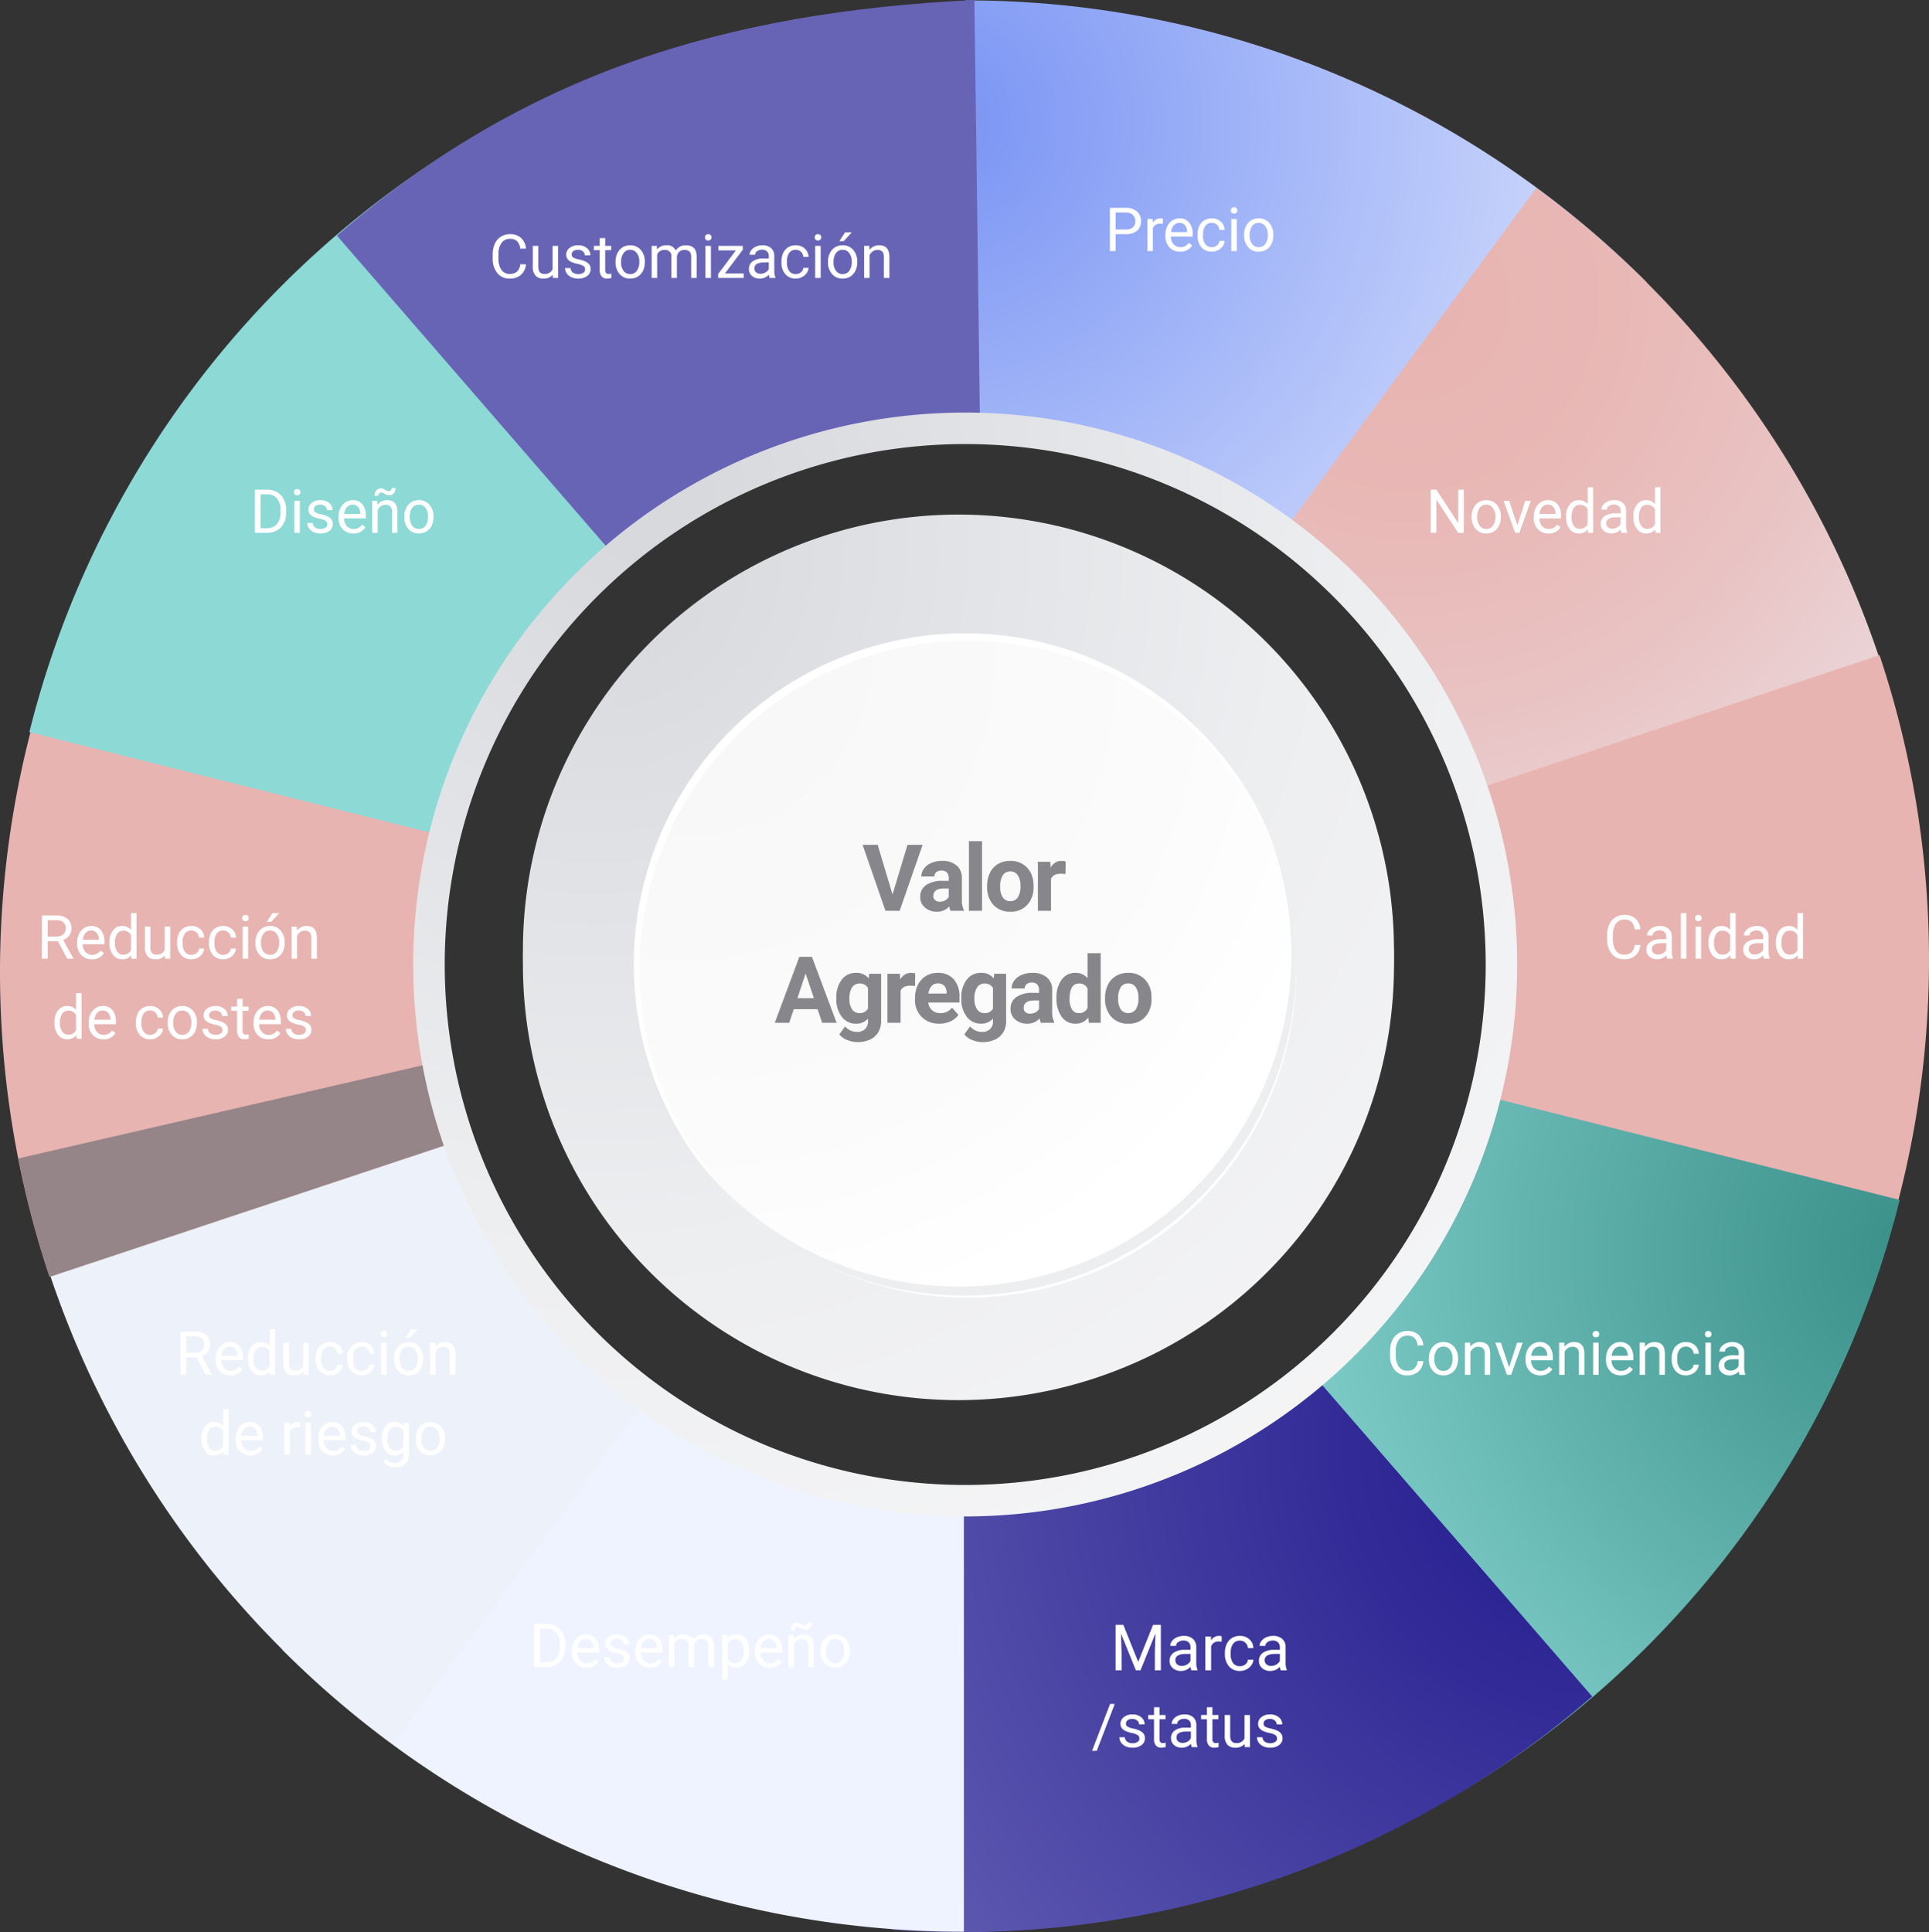 <svg xmlns="http://www.w3.org/2000/svg" xmlns:xlink="http://www.w3.org/1999/xlink" width="602.97" height="603.985" viewBox="0 0 602.97 603.985">
  <rect x="0" y="0" width="602.97" height="603.985" fill="#333333" stroke="none"/>
  <defs>
    <radialGradient id="radial-gradient" cx="-0.125" cy="0.207" r="1.577" gradientTransform="translate(0.069) scale(0.861 1)" gradientUnits="objectBoundingBox">
      <stop offset="0.04" stop-color="#7d97f4"/>
      <stop offset="1" stop-color="#eef3ff"/>
    </radialGradient>
    <radialGradient id="radial-gradient-2" cx="0.159" cy="0.083" r="1.224" gradientTransform="matrix(1.08, -0.151, 0.165, 0.989, 0.015, 0.103)" gradientUnits="objectBoundingBox">
      <stop offset="0.04" stop-color="#e8b4b1"/>
      <stop offset="0.25" stop-color="#e8b8b6"/>
      <stop offset="0.49" stop-color="#e9c3c3"/>
      <stop offset="0.74" stop-color="#ebd7da"/>
      <stop offset="1" stop-color="#edf1f9"/>
    </radialGradient>
    <radialGradient id="radial-gradient-3" cx="0.573" cy="-0.056" r="1.158" gradientTransform="matrix(1.349, 0.448, -0.676, 0.894, 1.813, 0.821)" gradientUnits="objectBoundingBox">
      <stop offset="0.04" stop-color="#df6f63"/>
      <stop offset="0.24" stop-color="#e07368"/>
      <stop offset="0.47" stop-color="#e17f75"/>
      <stop offset="0.71" stop-color="#e4938c"/>
      <stop offset="0.96" stop-color="#e7afab"/>
      <stop offset="1" stop-color="#e8b4b1"/>
    </radialGradient>
    <radialGradient id="radial-gradient-4" cx="0.79" cy="-0.022" r="1.101" gradientTransform="matrix(1.023, 0.243, -0.257, 0.97, 0.23, 0.053)" gradientUnits="objectBoundingBox">
      <stop offset="0" stop-color="#388e87"/>
      <stop offset="0.53" stop-color="#63b4af"/>
      <stop offset="1" stop-color="#8cd9d6"/>
    </radialGradient>
    <radialGradient id="radial-gradient-5" cx="1.066" cy="0.118" r="1.738" gradientTransform="matrix(0.8, 0.071, -0.057, 0.997, 0.182, -0.056)" gradientUnits="objectBoundingBox">
      <stop offset="0" stop-color="#1e168c"/>
      <stop offset="1" stop-color="#6864b5"/>
    </radialGradient>
    <radialGradient id="radial-gradient-6" cx="1.125" cy="0.793" r="1.577" gradientTransform="translate(-4.454 -8.485) rotate(180) scale(0.861 1)" xlink:href="#radial-gradient"/>
    <linearGradient id="linear-gradient" x1="-20.337" y1="-5.805" x2="-18.935" y2="-5.801" gradientUnits="objectBoundingBox">
      <stop offset="0" stop-color="#727176" stop-opacity="0.702"/>
      <stop offset="0.19" stop-color="#7d7c81" stop-opacity="0.651"/>
      <stop offset="0.45" stop-color="#9c9b9e" stop-opacity="0.49"/>
      <stop offset="0.76" stop-color="#cecdcf" stop-opacity="0.239"/>
      <stop offset="1" stop-color="#fff" stop-opacity="0"/>
    </linearGradient>
    <radialGradient id="radial-gradient-7" cx="0.841" cy="0.917" r="1.224" gradientTransform="matrix(-1.08, 0.151, -0.165, -0.989, -1.584, -7.798)" xlink:href="#radial-gradient-2"/>
    <radialGradient id="radial-gradient-8" cx="0.428" cy="1.056" r="1.158" gradientTransform="matrix(-1.349, -0.448, 0.676, -0.894, -9.922, 2.049)" xlink:href="#radial-gradient-3"/>
    <linearGradient id="linear-gradient-2" x1="-4.21" y1="4.522" x2="-3.889" y2="5.217" gradientUnits="objectBoundingBox">
      <stop offset="0" stop-color="#727176" stop-opacity="0.702"/>
      <stop offset="0.19" stop-color="#7c7b80" stop-opacity="0.651"/>
      <stop offset="0.44" stop-color="#98979b" stop-opacity="0.51"/>
      <stop offset="0.72" stop-color="#c6c5c7" stop-opacity="0.278"/>
      <stop offset="1" stop-color="#fff" stop-opacity="0"/>
    </linearGradient>
    <radialGradient id="radial-gradient-9" cx="0.21" cy="1.022" r="1.102" gradientTransform="matrix(-1.023, -0.243, 0.257, -0.97, -4.41, 2.012)" xlink:href="#radial-gradient-4"/>
    <radialGradient id="radial-gradient-10" cx="-0.07" cy="0.883" r="1.732" gradientTransform="matrix(-0.871, -0.071, 0.062, -0.997, -3.545, 1.567)" xlink:href="#radial-gradient-5"/>
    <radialGradient id="radial-gradient-11" cx="0.21" cy="0.074" r="1.19" gradientTransform="translate(0)" gradientUnits="objectBoundingBox">
      <stop offset="0.04" stop-color="#d8d9dd"/>
      <stop offset="0.55" stop-color="#edeef0"/>
      <stop offset="1" stop-color="#f7f7f8"/>
    </radialGradient>
    <radialGradient id="radial-gradient-12" cx="0.082" cy="0.026" r="1.455" xlink:href="#radial-gradient-11"/>
    <radialGradient id="radial-gradient-13" cx="0.082" cy="0.026" r="1.455" xlink:href="#radial-gradient-11"/>
    <radialGradient id="radial-gradient-14" cx="0.076" cy="0.019" r="1.463" gradientTransform="translate(0)" gradientUnits="objectBoundingBox">
      <stop offset="0" stop-color="#f7f7f8"/>
      <stop offset="0.51" stop-color="#fbfbfb"/>
      <stop offset="0.72" stop-color="#fff"/>
    </radialGradient>
  </defs>
  <g id="Grupo_55243" data-name="Grupo 55243" transform="translate(-381.515 -1293)">
    <path id="Trazado_119377" data-name="Trazado 119377" d="M437.285,95.723,342,191.018a166.114,166.114,0,0,0-117.814-48.8V7.47a300.487,300.487,0,0,1,213.1,88.253Z" transform="translate(459.057 1285.655)" fill="url(#radial-gradient)"/>
    <path id="Trazado_119379" data-name="Trazado 119379" d="M375.042,49.66,295.18,158.236a166.114,166.114,0,0,1,66.012,109.118L494.44,247.044A300.459,300.459,0,0,0,375.042,49.66Z" transform="translate(486.683 1302.073)" fill="url(#radial-gradient-2)"/>
    <path id="Trazado_119381" data-name="Trazado 119381" d="M468.3,154.81,340.4,197.36a166.017,166.017,0,0,1-9.127,127.19l120.481,60.359A300.5,300.5,0,0,0,468.3,154.81Z" transform="translate(500.727 1342.993)" fill="url(#radial-gradient-3)"/>
    <path id="Trazado_119383" data-name="Trazado 119383" d="M354.879,471.831,285.63,356.2a166.156,166.156,0,0,0,76-102.408l130.733,32.784A300.5,300.5,0,0,1,354.879,471.831Z" transform="translate(482.967 1381.51)" fill="url(#radial-gradient-4)"/>
    <path id="Trazado_119385" data-name="Trazado 119385" d="M426.554,417.662,338.274,315.81A166.087,166.087,0,0,1,217.279,356.1l-9.6,134.456a300.5,300.5,0,0,0,218.874-72.889Z" transform="translate(452.632 1405.645)" fill="url(#radial-gradient-5)"/>
    <path id="Trazado_119387" data-name="Trazado 119387" d="M70.44,405.24l95.31-95.31a166.17,166.17,0,0,0,117.828,48.8V493.478A300.514,300.514,0,0,1,70.44,405.24Z" transform="translate(399.226 1403.357)" fill="url(#radial-gradient-6)"/>
    <path id="Trazado_119388" data-name="Trazado 119388" d="M199.76,478.6a306.559,306.559,0,0,0,33.492,1.861V345.714a167.572,167.572,0,0,1-27.26-2.228Z" transform="translate(449.55 1416.416)" fill="url(#linear-gradient)"/>
    <path id="Trazado_119389" data-name="Trazado 119389" d="M128.817,460.854l79.848-108.576a166.1,166.1,0,0,1-66-109.118L9.42,263.469a300.376,300.376,0,0,0,119.4,197.384Z" transform="translate(375.479 1377.373)" fill="url(#radial-gradient-7)"/>
    <path id="Trazado_119391" data-name="Trazado 119391" d="M22.468,359.179l127.9-42.55a166.073,166.073,0,0,1,9.113-127.19L38.957,129.08a300.5,300.5,0,0,0-16.489,230.1Z" transform="translate(374.531 1332.979)" fill="url(#radial-gradient-8)"/>
    <path id="Trazado_119392" data-name="Trazado 119392" d="M20.862,313.582l127.9-42.55h0a166.171,166.171,0,0,1-6.182-24.782h0L11.11,276.547a303.167,303.167,0,0,0,9.752,37.035Z" transform="translate(376.137 1378.576)" fill="url(#linear-gradient-2)"/>
    <path id="Trazado_119393" data-name="Trazado 119393" d="M151.074,38.78l69.249,115.6a166.184,166.184,0,0,0-76,102.408L13.59,224.009A300.459,300.459,0,0,1,151.074,38.78Z" transform="translate(377.103 1297.839)" fill="url(#radial-gradient-9)"/>
    <path id="Trazado_119395" data-name="Trazado 119395" d="M82.8,81.033,171.067,182.9c32.228-27.936,66.846-45.953,112.743-42.675L282.06,7.38C204.1,11.1,141.089,30.468,82.8,81.033Z" transform="translate(404.036 1285.62)" fill="url(#radial-gradient-10)"/>
    <path id="Trazado_119397" data-name="Trazado 119397" d="M272.5,100.22A172.532,172.532,0,1,0,445.035,272.752,172.532,172.532,0,0,0,272.5,100.22Zm0,335.229a162.693,162.693,0,1,1,.009,0Z" transform="translate(410.717 1321.748)" fill="url(#radial-gradient-11)"/>
    <path id="Trazado_119398" data-name="Trazado 119398" d="M396.458,258.723a136.137,136.137,0,1,0-85.5,126.477,135.637,135.637,0,0,0,85.5-126.477Z" transform="translate(420.787 1331.166)" fill="url(#radial-gradient-12)"/>
    <path id="Trazado_119399" data-name="Trazado 119399" d="M396.458,261.993a136.137,136.137,0,1,0-85.5,126.477,135.637,135.637,0,0,0,85.5-126.477Z" transform="translate(420.787 1332.439)" fill="url(#radial-gradient-13)"/>
    <path id="Trazado_119400" data-name="Trazado 119400" d="M356.933,253.552a103.543,103.543,0,1,0,0,.014Z" transform="translate(429.777 1340.949)" fill="#fff"/>
    <path id="Trazado_119401" data-name="Trazado 119401" d="M356.19,252.777A102.67,102.67,0,1,0,254.975,356.884,102.666,102.666,0,0,0,356.19,252.777Z" transform="translate(430.521 1341.725)" fill="url(#radial-gradient-14)"/>
    <path id="Trazado_119402" data-name="Trazado 119402" d="M341.254,191.58A103.992,103.992,0,0,1,162.22,295.141,103.672,103.672,0,0,0,341.254,191.58Z" transform="translate(434.941 1357.302)" fill="#edeef0"/>
    <path id="Trazado_120546" data-name="Trazado 120546" d="M-22.493-5.112l4.673-15.505h4.729L-20.269,0H-24.7l-7.151-20.617h4.715ZM-4.347,0a4.544,4.544,0,0,1-.411-1.374A4.952,4.952,0,0,1-8.623.283a5.44,5.44,0,0,1-3.731-1.3A4.19,4.19,0,0,1-13.834-4.3a4.33,4.33,0,0,1,1.805-3.738A8.909,8.909,0,0,1-6.811-9.36h1.883v-.878a2.525,2.525,0,0,0-.545-1.7,2.145,2.145,0,0,0-1.72-.637,2.438,2.438,0,0,0-1.621.5A1.684,1.684,0,0,0-9.4-10.719h-4.092a4.111,4.111,0,0,1,.821-2.464,5.429,5.429,0,0,1,2.322-1.777,8.463,8.463,0,0,1,3.37-.644,6.687,6.687,0,0,1,4.5,1.423,4.978,4.978,0,0,1,1.664,4V-3.54a7.325,7.325,0,0,0,.609,3.3V0ZM-7.731-2.846a3.525,3.525,0,0,0,1.671-.4A2.651,2.651,0,0,0-4.927-4.333V-6.967H-6.457q-3.073,0-3.271,2.124l-.014.241A1.638,1.638,0,0,0-9.2-3.342,2.09,2.09,0,0,0-7.731-2.846ZM5.487,0H1.381V-21.75H5.487ZM7.065-7.8a9.086,9.086,0,0,1,.878-4.064,6.427,6.427,0,0,1,2.528-2.761A7.374,7.374,0,0,1,14.3-15.6a6.977,6.977,0,0,1,5.062,1.9,7.615,7.615,0,0,1,2.188,5.154L21.58-7.5a8.008,8.008,0,0,1-1.968,5.657A6.842,6.842,0,0,1,14.33.283,6.876,6.876,0,0,1,9.041-1.841,8.149,8.149,0,0,1,7.065-7.618Zm4.092.291a5.727,5.727,0,0,0,.821,3.34A2.709,2.709,0,0,0,14.33-3.016a2.716,2.716,0,0,0,2.322-1.142,6.267,6.267,0,0,0,.835-3.652,5.67,5.67,0,0,0-.835-3.319A2.716,2.716,0,0,0,14.3-12.305a2.671,2.671,0,0,0-2.322,1.17A6.372,6.372,0,0,0,11.158-7.512Zm20.4-3.972a11.118,11.118,0,0,0-1.473-.113q-2.322,0-3.044,1.572V0H22.946V-15.321h3.866l.113,1.827a3.792,3.792,0,0,1,3.413-2.11,4.288,4.288,0,0,1,1.274.184ZM-45.923,30.752h-7.448L-54.788,35H-59.3l7.675-20.617h3.937L-39.976,35h-4.517Zm-6.3-3.441h5.154l-2.591-7.717Zm12.156-.085a8.979,8.979,0,0,1,1.678-5.678A5.437,5.437,0,0,1-33.866,19.4a4.768,4.768,0,0,1,3.922,1.728l.17-1.444h3.71V34.49a6.548,6.548,0,0,1-.913,3.5,5.866,5.866,0,0,1-2.57,2.266,9.035,9.035,0,0,1-3.88.779,8.4,8.4,0,0,1-3.285-.673,5.831,5.831,0,0,1-2.421-1.735l1.813-2.492a4.794,4.794,0,0,0,3.71,1.713,3.509,3.509,0,0,0,2.535-.871,3.266,3.266,0,0,0,.906-2.471v-.821a4.733,4.733,0,0,1-3.724,1.6,5.423,5.423,0,0,1-4.468-2.159A8.977,8.977,0,0,1-40.069,27.4Zm4.092.3a5.591,5.591,0,0,0,.835,3.269,2.658,2.658,0,0,0,2.294,1.184,2.842,2.842,0,0,0,2.676-1.4V24.127a2.835,2.835,0,0,0-2.648-1.4,2.674,2.674,0,0,0-2.315,1.205A6.3,6.3,0,0,0-35.976,27.531Zm20.511-4.015a11.118,11.118,0,0,0-1.473-.113q-2.322,0-3.044,1.572V35h-4.092V19.679h3.866l.113,1.827a3.792,3.792,0,0,1,3.413-2.11,4.288,4.288,0,0,1,1.274.184Zm7.6,11.767a7.521,7.521,0,0,1-5.487-2.067,7.349,7.349,0,0,1-2.117-5.508v-.4a9.255,9.255,0,0,1,.892-4.128,6.547,6.547,0,0,1,2.528-2.8A7.094,7.094,0,0,1-8.322,19.4a6.359,6.359,0,0,1,4.949,1.982A8.055,8.055,0,0,1-1.568,27V28.67h-9.756a3.8,3.8,0,0,0,1.2,2.407,3.617,3.617,0,0,0,2.528.906,4.417,4.417,0,0,0,3.7-1.713l2.011,2.251a6.143,6.143,0,0,1-2.492,2.032A8.177,8.177,0,0,1-7.869,35.283Zm-.467-12.588a2.557,2.557,0,0,0-1.975.825,4.272,4.272,0,0,0-.97,2.361H-5.59v-.327a3.047,3.047,0,0,0-.736-2.112A2.638,2.638,0,0,0-8.337,22.695Zm7.342,4.531A8.979,8.979,0,0,1,.683,21.548,5.437,5.437,0,0,1,5.207,19.4,4.768,4.768,0,0,1,9.13,21.123l.17-1.444h3.71V34.49a6.548,6.548,0,0,1-.913,3.5,5.866,5.866,0,0,1-2.57,2.266,9.035,9.035,0,0,1-3.88.779,8.4,8.4,0,0,1-3.285-.673A5.831,5.831,0,0,1-.06,38.625l1.813-2.492a4.794,4.794,0,0,0,3.71,1.713A3.509,3.509,0,0,0,8,36.975,3.266,3.266,0,0,0,8.9,34.5v-.821a4.733,4.733,0,0,1-3.724,1.6A5.423,5.423,0,0,1,.711,33.124,8.977,8.977,0,0,1-.995,27.4Zm4.092.3A5.591,5.591,0,0,0,3.933,30.8a2.658,2.658,0,0,0,2.294,1.184A2.842,2.842,0,0,0,8.9,30.58V24.127a2.835,2.835,0,0,0-2.648-1.4A2.674,2.674,0,0,0,3.94,23.929,6.3,6.3,0,0,0,3.1,27.531ZM23.877,35a4.544,4.544,0,0,1-.411-1.374A4.952,4.952,0,0,1,19.6,35.283a5.44,5.44,0,0,1-3.731-1.3A4.19,4.19,0,0,1,14.39,30.7,4.33,4.33,0,0,1,16.2,26.957a8.909,8.909,0,0,1,5.218-1.317H23.3v-.878a2.525,2.525,0,0,0-.545-1.7,2.145,2.145,0,0,0-1.72-.637,2.438,2.438,0,0,0-1.621.5,1.684,1.684,0,0,0-.588,1.359H14.729a4.111,4.111,0,0,1,.821-2.464,5.429,5.429,0,0,1,2.322-1.777,8.463,8.463,0,0,1,3.37-.644,6.687,6.687,0,0,1,4.5,1.423,4.978,4.978,0,0,1,1.664,4V31.46a7.325,7.325,0,0,0,.609,3.3V35Zm-3.384-2.846a3.525,3.525,0,0,0,1.671-.4A2.651,2.651,0,0,0,23.3,30.667V28.033H21.767q-3.073,0-3.271,2.124l-.014.241a1.638,1.638,0,0,0,.538,1.26A2.09,2.09,0,0,0,20.493,32.154Zm8.262-4.928a9.233,9.233,0,0,1,1.607-5.707,5.215,5.215,0,0,1,4.4-2.124,4.693,4.693,0,0,1,3.7,1.671V13.25h4.106V35h-3.7l-.2-1.628a4.816,4.816,0,0,1-3.937,1.912,5.2,5.2,0,0,1-4.34-2.131A9.531,9.531,0,0,1,28.755,27.226Zm4.092.3a6.048,6.048,0,0,0,.75,3.3,2.445,2.445,0,0,0,2.181,1.149,2.738,2.738,0,0,0,2.676-1.6V24.326a2.7,2.7,0,0,0-2.648-1.6Q32.847,22.723,32.847,27.531ZM43.941,27.2a9.086,9.086,0,0,1,.878-4.064,6.427,6.427,0,0,1,2.528-2.761,7.374,7.374,0,0,1,3.83-.977,6.977,6.977,0,0,1,5.062,1.9,7.615,7.615,0,0,1,2.188,5.154l.028,1.048a8.008,8.008,0,0,1-1.968,5.657,6.842,6.842,0,0,1-5.282,2.131,6.876,6.876,0,0,1-5.289-2.124,8.149,8.149,0,0,1-1.975-5.777Zm4.092.291a5.727,5.727,0,0,0,.821,3.34,2.95,2.95,0,0,0,4.673.014,6.267,6.267,0,0,0,.835-3.652,5.67,5.67,0,0,0-.835-3.319,2.716,2.716,0,0,0-2.351-1.177,2.671,2.671,0,0,0-2.322,1.17A6.372,6.372,0,0,0,48.033,27.488Z" transform="translate(683 1577.715)" fill="#87868a"/>
    <path id="Trazado_120547" data-name="Trazado 120547" d="M3.349-5.288V0H1.568V-13.508H6.55a5.005,5.005,0,0,1,3.474,1.132,3.837,3.837,0,0,1,1.257,3A3.786,3.786,0,0,1,10.052-6.35,5.229,5.229,0,0,1,6.531-5.288Zm0-1.457h3.2a3.2,3.2,0,0,0,2.189-.674A2.464,2.464,0,0,0,9.5-9.365,2.545,2.545,0,0,0,8.739-11.3a3,3,0,0,0-2.087-.753h-3.3ZM18.137-8.5a5.143,5.143,0,0,0-.844-.065A2.262,2.262,0,0,0,15-7.125V0H13.285V-10.038h1.67l.028,1.16a2.672,2.672,0,0,1,2.394-1.345,1.753,1.753,0,0,1,.761.13ZM23.514.186a4.386,4.386,0,0,1-3.321-1.341,4.976,4.976,0,0,1-1.28-3.586v-.315a6.024,6.024,0,0,1,.571-2.667,4.451,4.451,0,0,1,1.6-1.837,4.012,4.012,0,0,1,2.222-.663,3.759,3.759,0,0,1,3.043,1.29,5.583,5.583,0,0,1,1.085,3.692v.714h-6.8a3.568,3.568,0,0,0,.867,2.4,2.727,2.727,0,0,0,2.111.914,2.989,2.989,0,0,0,1.54-.371,3.87,3.87,0,0,0,1.1-.983l1.048.816A4.215,4.215,0,0,1,23.514.186Zm-.213-9a2.289,2.289,0,0,0-1.744.756,3.675,3.675,0,0,0-.872,2.12h5.028v-.13a3.269,3.269,0,0,0-.705-2.027A2.155,2.155,0,0,0,23.3-8.813Zm10.14,7.6a2.472,2.472,0,0,0,1.6-.557,1.958,1.958,0,0,0,.761-1.392H37.43a3.112,3.112,0,0,1-.594,1.642A3.911,3.911,0,0,1,35.375-.278,4.216,4.216,0,0,1,33.44.186a4.135,4.135,0,0,1-3.261-1.368,5.45,5.45,0,0,1-1.211-3.743v-.288a6.043,6.043,0,0,1,.538-2.607,4.1,4.1,0,0,1,1.545-1.772,4.388,4.388,0,0,1,2.38-.631,4.026,4.026,0,0,1,2.806,1.011A3.614,3.614,0,0,1,37.43-6.587H35.806a2.365,2.365,0,0,0-.738-1.6,2.294,2.294,0,0,0-1.637-.626,2.4,2.4,0,0,0-2.027.942,4.422,4.422,0,0,0-.719,2.723v.325A4.334,4.334,0,0,0,31.4-2.152,2.414,2.414,0,0,0,33.44-1.215ZM41.224,0H39.508V-10.038h1.716ZM39.369-12.7a1.024,1.024,0,0,1,.255-.705.958.958,0,0,1,.756-.288.973.973,0,0,1,.761.288,1.014,1.014,0,0,1,.26.705.98.98,0,0,1-.26.7.99.99,0,0,1-.761.278A.975.975,0,0,1,39.624-12,.991.991,0,0,1,39.369-12.7Zm4.147,7.589a5.929,5.929,0,0,1,.58-2.653A4.325,4.325,0,0,1,45.71-9.583a4.394,4.394,0,0,1,2.361-.64A4.233,4.233,0,0,1,51.387-8.8a5.461,5.461,0,0,1,1.266,3.776v.121a5.981,5.981,0,0,1-.561,2.63,4.262,4.262,0,0,1-1.6,1.814,4.445,4.445,0,0,1-2.4.649,4.223,4.223,0,0,1-3.307-1.419,5.433,5.433,0,0,1-1.266-3.757Zm1.726.2a4.294,4.294,0,0,0,.775,2.681,2.479,2.479,0,0,0,2.073,1.011A2.464,2.464,0,0,0,50.167-2.24a4.7,4.7,0,0,0,.77-2.871,4.287,4.287,0,0,0-.784-2.677,2.492,2.492,0,0,0-2.083-1.025A2.465,2.465,0,0,0,46.02-7.8,4.661,4.661,0,0,0,45.241-4.908Z" transform="translate(726.88 1371.483)" fill="#fff"/>
    <path id="Trazado_120548" data-name="Trazado 120548" d="M11.5-4.286A4.97,4.97,0,0,1,9.922-.979,5.184,5.184,0,0,1,6.383.186,4.76,4.76,0,0,1,2.547-1.531,6.905,6.905,0,0,1,1.1-6.123v-1.3a7.7,7.7,0,0,1,.673-3.312,5.024,5.024,0,0,1,1.906-2.194,5.308,5.308,0,0,1,2.857-.765,4.881,4.881,0,0,1,3.451,1.2A5.029,5.029,0,0,1,11.5-9.166H9.713a3.881,3.881,0,0,0-1.007-2.345,3.046,3.046,0,0,0-2.166-.726,3.187,3.187,0,0,0-2.677,1.263,5.8,5.8,0,0,0-.969,3.593v1.309a5.959,5.959,0,0,0,.918,3.5,2.968,2.968,0,0,0,2.57,1.3A3.428,3.428,0,0,0,8.66-1.944,3.733,3.733,0,0,0,9.713-4.286ZM19.863-.993A3.646,3.646,0,0,1,16.922.186a3.12,3.12,0,0,1-2.445-.932,4.036,4.036,0,0,1-.849-2.76v-6.531h1.716v6.485q0,2.282,1.855,2.282a2.569,2.569,0,0,0,2.616-1.466v-7.3h1.716V0H19.9Zm10.122-1.67a1.263,1.263,0,0,0-.524-1.081,5.045,5.045,0,0,0-1.828-.663,8.641,8.641,0,0,1-2.069-.668A2.943,2.943,0,0,1,24.432-6a2.219,2.219,0,0,1-.366-1.28A2.6,2.6,0,0,1,25.109-9.37a4.076,4.076,0,0,1,2.667-.854,4.194,4.194,0,0,1,2.769.881,2.8,2.8,0,0,1,1.062,2.254H29.882a1.549,1.549,0,0,0-.6-1.215,2.242,2.242,0,0,0-1.508-.51,2.346,2.346,0,0,0-1.466.408,1.285,1.285,0,0,0-.529,1.067,1.041,1.041,0,0,0,.492.937,6.05,6.05,0,0,0,1.777.6,9.257,9.257,0,0,1,2.083.687,3.038,3.038,0,0,1,1.183.96A2.361,2.361,0,0,1,31.7-2.783,2.569,2.569,0,0,1,30.625-.626a4.514,4.514,0,0,1-2.792.812A5.055,5.055,0,0,1,25.7-.241a3.47,3.47,0,0,1-1.452-1.192,2.873,2.873,0,0,1-.524-1.656h1.716a1.777,1.777,0,0,0,.691,1.368,2.681,2.681,0,0,0,1.7.506A2.768,2.768,0,0,0,29.4-1.61,1.212,1.212,0,0,0,29.984-2.663Zm6.281-9.806v2.431h1.874v1.327H36.265v6.233a1.393,1.393,0,0,0,.25.906,1.054,1.054,0,0,0,.854.3,4.155,4.155,0,0,0,.816-.111V0a5,5,0,0,1-1.317.184,2.137,2.137,0,0,1-1.735-.7,2.989,2.989,0,0,1-.584-1.976V-8.711H32.721v-1.327h1.828v-2.431ZM39.5-5.112a5.929,5.929,0,0,1,.58-2.653A4.325,4.325,0,0,1,41.7-9.583a4.394,4.394,0,0,1,2.361-.64A4.233,4.233,0,0,1,47.375-8.8a5.461,5.461,0,0,1,1.266,3.776v.121a5.981,5.981,0,0,1-.561,2.63,4.262,4.262,0,0,1-1.6,1.814,4.445,4.445,0,0,1-2.4.649,4.223,4.223,0,0,1-3.307-1.419A5.433,5.433,0,0,1,39.5-4.991Zm1.726.2A4.294,4.294,0,0,0,42-2.227a2.479,2.479,0,0,0,2.073,1.011A2.464,2.464,0,0,0,46.155-2.24a4.7,4.7,0,0,0,.77-2.871,4.287,4.287,0,0,0-.784-2.677,2.492,2.492,0,0,0-2.083-1.025A2.465,2.465,0,0,0,42.008-7.8,4.661,4.661,0,0,0,41.229-4.908Zm11.179-5.13.046,1.113a3.707,3.707,0,0,1,2.978-1.3A2.87,2.87,0,0,1,58.3-8.609a3.8,3.8,0,0,1,1.3-1.169,3.85,3.85,0,0,1,1.9-.445q3.3,0,3.358,3.5V0H63.142V-6.624a2.3,2.3,0,0,0-.492-1.61A2.165,2.165,0,0,0,61-8.767a2.276,2.276,0,0,0-1.586.571,2.315,2.315,0,0,0-.733,1.535V0H56.954V-6.578a1.915,1.915,0,0,0-2.143-2.189A2.3,2.3,0,0,0,52.5-7.329V0H50.784V-10.038ZM69.311,0H67.595V-10.038h1.716ZM67.456-12.7a1.025,1.025,0,0,1,.255-.705.958.958,0,0,1,.756-.288.973.973,0,0,1,.761.288,1.014,1.014,0,0,1,.26.705.98.98,0,0,1-.26.7.99.99,0,0,1-.761.278A.975.975,0,0,1,67.711-12,.991.991,0,0,1,67.456-12.7ZM73.671-1.4h5.873V0H71.575V-1.262l5.539-7.357H71.658v-1.419h7.607v1.215Zm14,1.4a3.605,3.605,0,0,1-.241-1.058A3.829,3.829,0,0,1,84.572.186a3.543,3.543,0,0,1-2.435-.84,2.716,2.716,0,0,1-.951-2.129,2.838,2.838,0,0,1,1.192-2.435,5.621,5.621,0,0,1,3.354-.867H87.4v-.789a1.928,1.928,0,0,0-.538-1.433,2.163,2.163,0,0,0-1.586-.533,2.5,2.5,0,0,0-1.54.464,1.367,1.367,0,0,0-.622,1.123H81.39a2.369,2.369,0,0,1,.533-1.452,3.641,3.641,0,0,1,1.447-1.109,4.869,4.869,0,0,1,2.009-.408,3.968,3.968,0,0,1,2.718.867,3.129,3.129,0,0,1,1.021,2.389v4.62a5.649,5.649,0,0,0,.353,2.2V0ZM84.823-1.308a3.016,3.016,0,0,0,1.531-.417A2.525,2.525,0,0,0,87.4-2.811v-2.06H86.057q-3.154,0-3.154,1.846a1.562,1.562,0,0,0,.538,1.262A2.068,2.068,0,0,0,84.823-1.308Zm11.012.093a2.472,2.472,0,0,0,1.6-.557A1.958,1.958,0,0,0,98.2-3.164h1.624a3.112,3.112,0,0,1-.594,1.642A3.911,3.911,0,0,1,97.769-.278a4.216,4.216,0,0,1-1.934.464,4.135,4.135,0,0,1-3.261-1.368,5.45,5.45,0,0,1-1.211-3.743v-.288A6.043,6.043,0,0,1,91.9-7.821a4.1,4.1,0,0,1,1.545-1.772,4.388,4.388,0,0,1,2.38-.631,4.026,4.026,0,0,1,2.806,1.011,3.614,3.614,0,0,1,1.192,2.625H98.2a2.365,2.365,0,0,0-.738-1.6,2.294,2.294,0,0,0-1.637-.626,2.4,2.4,0,0,0-2.027.942,4.422,4.422,0,0,0-.719,2.723v.325a4.334,4.334,0,0,0,.714,2.672A2.414,2.414,0,0,0,95.835-1.215ZM103.619,0H101.9V-10.038h1.716Zm-1.855-12.7a1.025,1.025,0,0,1,.255-.705.958.958,0,0,1,.756-.288.973.973,0,0,1,.761.288,1.014,1.014,0,0,1,.26.705.98.98,0,0,1-.26.7.99.99,0,0,1-.761.278.975.975,0,0,1-.756-.278A.991.991,0,0,1,101.763-12.7Zm4.147,7.589a5.929,5.929,0,0,1,.58-2.653A4.326,4.326,0,0,1,108.1-9.583a4.394,4.394,0,0,1,2.361-.64A4.233,4.233,0,0,1,113.782-8.8a5.461,5.461,0,0,1,1.266,3.776v.121a5.981,5.981,0,0,1-.561,2.63,4.262,4.262,0,0,1-1.6,1.814,4.445,4.445,0,0,1-2.4.649,4.223,4.223,0,0,1-3.307-1.419,5.433,5.433,0,0,1-1.266-3.757Zm1.726.2a4.294,4.294,0,0,0,.775,2.681,2.479,2.479,0,0,0,2.073,1.011,2.464,2.464,0,0,0,2.078-1.025,4.7,4.7,0,0,0,.77-2.871,4.287,4.287,0,0,0-.784-2.677,2.492,2.492,0,0,0-2.083-1.025,2.465,2.465,0,0,0-2.05,1.011A4.661,4.661,0,0,0,107.636-4.908Zm3.609-9.342h2.078l-2.486,2.728-1.382,0Zm7.58,4.212.056,1.262a3.658,3.658,0,0,1,3.006-1.447q3.182,0,3.21,3.59V0h-1.716V-6.643a2.311,2.311,0,0,0-.5-1.6,1.989,1.989,0,0,0-1.517-.52,2.477,2.477,0,0,0-1.466.445,3.024,3.024,0,0,0-.983,1.169V0H117.2V-10.038Z" transform="translate(534.425 1379.899)" fill="#fff"/>
    <path id="Trazado_120549" data-name="Trazado 120549" d="M11.949,0H10.159l-6.8-10.409V0H1.568V-13.508H3.358L10.177-3.052V-13.508h1.772Zm2.44-5.112a5.929,5.929,0,0,1,.58-2.653,4.325,4.325,0,0,1,1.614-1.818,4.394,4.394,0,0,1,2.361-.64A4.233,4.233,0,0,1,22.261-8.8a5.461,5.461,0,0,1,1.266,3.776v.121a5.981,5.981,0,0,1-.561,2.63,4.262,4.262,0,0,1-1.6,1.814,4.445,4.445,0,0,1-2.4.649,4.223,4.223,0,0,1-3.307-1.419,5.433,5.433,0,0,1-1.266-3.757Zm1.726.2a4.294,4.294,0,0,0,.775,2.681,2.479,2.479,0,0,0,2.073,1.011A2.464,2.464,0,0,0,21.041-2.24a4.7,4.7,0,0,0,.77-2.871,4.287,4.287,0,0,0-.784-2.677,2.492,2.492,0,0,0-2.083-1.025A2.465,2.465,0,0,0,16.894-7.8,4.661,4.661,0,0,0,16.115-4.908ZM28.663-2.329l2.486-7.709H32.9L29.3,0H27.995L24.358-10.038h1.753ZM38.409.186a4.386,4.386,0,0,1-3.321-1.341,4.976,4.976,0,0,1-1.28-3.586v-.315a6.024,6.024,0,0,1,.571-2.667,4.451,4.451,0,0,1,1.6-1.837,4.012,4.012,0,0,1,2.222-.663,3.759,3.759,0,0,1,3.043,1.29,5.583,5.583,0,0,1,1.085,3.692v.714h-6.8a3.568,3.568,0,0,0,.867,2.4,2.727,2.727,0,0,0,2.111.914,2.989,2.989,0,0,0,1.54-.371,3.869,3.869,0,0,0,1.1-.983l1.048.816A4.215,4.215,0,0,1,38.409.186Zm-.213-9a2.289,2.289,0,0,0-1.744.756,3.675,3.675,0,0,0-.872,2.12h5.028v-.13A3.269,3.269,0,0,0,39.9-8.094,2.155,2.155,0,0,0,38.2-8.813Zm5.7,3.711a5.88,5.88,0,0,1,1.095-3.716,3.462,3.462,0,0,1,2.867-1.406,3.481,3.481,0,0,1,2.792,1.206V-14.25h1.716V0H50.785L50.7-1.076A3.5,3.5,0,0,1,47.834.186a3.429,3.429,0,0,1-2.844-1.429,5.947,5.947,0,0,1-1.1-3.729Zm1.716.195a4.452,4.452,0,0,0,.705,2.672,2.279,2.279,0,0,0,1.948.965,2.5,2.5,0,0,0,2.384-1.466V-7.348A2.523,2.523,0,0,0,48.28-8.767a2.29,2.29,0,0,0-1.967.974A4.9,4.9,0,0,0,45.608-4.908ZM61.222,0a3.605,3.605,0,0,1-.241-1.058A3.829,3.829,0,0,1,58.123.186a3.543,3.543,0,0,1-2.435-.84,2.716,2.716,0,0,1-.951-2.129,2.838,2.838,0,0,1,1.192-2.435,5.621,5.621,0,0,1,3.354-.867h1.67v-.789a1.928,1.928,0,0,0-.538-1.433,2.163,2.163,0,0,0-1.586-.533,2.5,2.5,0,0,0-1.54.464,1.367,1.367,0,0,0-.622,1.123H54.941a2.369,2.369,0,0,1,.533-1.452,3.641,3.641,0,0,1,1.447-1.109,4.869,4.869,0,0,1,2.009-.408,3.968,3.968,0,0,1,2.718.867,3.129,3.129,0,0,1,1.021,2.389v4.62a5.649,5.649,0,0,0,.353,2.2V0ZM58.373-1.308A3.016,3.016,0,0,0,59.9-1.726a2.525,2.525,0,0,0,1.048-1.085v-2.06H59.607q-3.154,0-3.154,1.846a1.562,1.562,0,0,0,.538,1.262A2.068,2.068,0,0,0,58.373-1.308ZM64.942-5.1a5.88,5.88,0,0,1,1.095-3.716A3.462,3.462,0,0,1,68.9-10.224,3.481,3.481,0,0,1,71.7-9.018V-14.25h1.716V0H71.835l-.083-1.076A3.5,3.5,0,0,1,68.885.186a3.429,3.429,0,0,1-2.844-1.429,5.947,5.947,0,0,1-1.1-3.729Zm1.716.195a4.452,4.452,0,0,0,.705,2.672,2.279,2.279,0,0,0,1.948.965A2.5,2.5,0,0,0,71.7-2.737V-7.348A2.523,2.523,0,0,0,69.33-8.767a2.29,2.29,0,0,0-1.967.974A4.9,4.9,0,0,0,66.658-4.908Z" transform="translate(827.135 1459.569)" fill="#fff"/>
    <path id="Trazado_120550" data-name="Trazado 120550" d="M1.568,0V-13.508H5.381a6.138,6.138,0,0,1,3.117.779,5.271,5.271,0,0,1,2.092,2.217,7.217,7.217,0,0,1,.747,3.3v.863A7.242,7.242,0,0,1,10.6-3,5.188,5.188,0,0,1,8.493-.789,6.529,6.529,0,0,1,5.307,0ZM3.349-12.051V-1.457H5.223A4.077,4.077,0,0,0,8.428-2.738,5.294,5.294,0,0,0,9.574-6.387v-.789a5.378,5.378,0,0,0-1.081-3.579,3.846,3.846,0,0,0-3.066-1.3ZM15.623,0H13.907V-10.038h1.716ZM13.768-12.7a1.024,1.024,0,0,1,.255-.705.958.958,0,0,1,.756-.288.973.973,0,0,1,.761.288,1.014,1.014,0,0,1,.26.705.98.98,0,0,1-.26.7.99.99,0,0,1-.761.278A.975.975,0,0,1,14.023-12,.991.991,0,0,1,13.768-12.7ZM24.214-2.663a1.263,1.263,0,0,0-.524-1.081,5.045,5.045,0,0,0-1.828-.663,8.641,8.641,0,0,1-2.069-.668A2.943,2.943,0,0,1,18.661-6a2.219,2.219,0,0,1-.366-1.28A2.6,2.6,0,0,1,19.339-9.37a4.076,4.076,0,0,1,2.667-.854,4.194,4.194,0,0,1,2.769.881,2.8,2.8,0,0,1,1.062,2.254H24.112a1.549,1.549,0,0,0-.6-1.215,2.242,2.242,0,0,0-1.508-.51,2.346,2.346,0,0,0-1.466.408,1.285,1.285,0,0,0-.529,1.067A1.041,1.041,0,0,0,20.5-6.4a6.05,6.05,0,0,0,1.777.6,9.257,9.257,0,0,1,2.083.687,3.038,3.038,0,0,1,1.183.96,2.361,2.361,0,0,1,.385,1.368A2.569,2.569,0,0,1,24.854-.626a4.514,4.514,0,0,1-2.792.812,5.055,5.055,0,0,1-2.134-.427,3.47,3.47,0,0,1-1.452-1.192,2.873,2.873,0,0,1-.524-1.656h1.716a1.777,1.777,0,0,0,.691,1.368,2.681,2.681,0,0,0,1.7.506,2.768,2.768,0,0,0,1.563-.394A1.212,1.212,0,0,0,24.214-2.663ZM32.332.186A4.386,4.386,0,0,1,29.01-1.155a4.976,4.976,0,0,1-1.28-3.586v-.315A6.024,6.024,0,0,1,28.3-7.723,4.451,4.451,0,0,1,29.9-9.56a4.012,4.012,0,0,1,2.222-.663,3.759,3.759,0,0,1,3.043,1.29,5.583,5.583,0,0,1,1.085,3.692v.714h-6.8a3.568,3.568,0,0,0,.867,2.4,2.727,2.727,0,0,0,2.111.914,2.989,2.989,0,0,0,1.54-.371,3.869,3.869,0,0,0,1.1-.983l1.048.816A4.215,4.215,0,0,1,32.332.186Zm-.213-9a2.289,2.289,0,0,0-1.744.756,3.675,3.675,0,0,0-.872,2.12H34.53v-.13a3.269,3.269,0,0,0-.705-2.027A2.155,2.155,0,0,0,32.118-8.813Zm7.737-1.225.056,1.262a3.658,3.658,0,0,1,3.006-1.447q3.182,0,3.21,3.59V0H44.411V-6.643a2.311,2.311,0,0,0-.5-1.6,1.989,1.989,0,0,0-1.517-.52,2.477,2.477,0,0,0-1.466.445,3.024,3.024,0,0,0-.983,1.169V0H38.232V-10.038Zm5.678-3.915a2.307,2.307,0,0,1-.571,1.624,1.853,1.853,0,0,1-1.424.622,2.089,2.089,0,0,1-.659-.093,3.554,3.554,0,0,1-.728-.38,3.154,3.154,0,0,0-.649-.348,1.589,1.589,0,0,0-.459-.06.851.851,0,0,0-.649.292,1.06,1.06,0,0,0-.269.747l-1.15-.065a2.421,2.421,0,0,1,.561-1.642,1.8,1.8,0,0,1,1.424-.649,1.73,1.73,0,0,1,.584.093,4.26,4.26,0,0,1,.705.362,4.149,4.149,0,0,0,.682.353,1.566,1.566,0,0,0,.524.083.83.83,0,0,0,.663-.315,1.107,1.107,0,0,0,.264-.733Zm2.728,8.841a5.929,5.929,0,0,1,.58-2.653,4.325,4.325,0,0,1,1.614-1.818,4.394,4.394,0,0,1,2.361-.64A4.233,4.233,0,0,1,56.133-8.8,5.461,5.461,0,0,1,57.4-5.028v.121a5.981,5.981,0,0,1-.561,2.63,4.262,4.262,0,0,1-1.6,1.814,4.445,4.445,0,0,1-2.4.649,4.223,4.223,0,0,1-3.307-1.419,5.433,5.433,0,0,1-1.266-3.757Zm1.726.2a4.294,4.294,0,0,0,.775,2.681,2.479,2.479,0,0,0,2.073,1.011A2.464,2.464,0,0,0,54.913-2.24a4.7,4.7,0,0,0,.77-2.871A4.287,4.287,0,0,0,54.9-7.788a2.492,2.492,0,0,0-2.083-1.025A2.465,2.465,0,0,0,50.766-7.8,4.661,4.661,0,0,0,49.986-4.908Z" transform="translate(459.622 1459.569)" fill="#fff"/>
    <path id="Trazado_120551" data-name="Trazado 120551" d="M11.5-4.286A4.97,4.97,0,0,1,9.922-.979,5.184,5.184,0,0,1,6.383.186,4.76,4.76,0,0,1,2.547-1.531,6.905,6.905,0,0,1,1.1-6.123v-1.3a7.7,7.7,0,0,1,.673-3.312,5.024,5.024,0,0,1,1.906-2.194,5.308,5.308,0,0,1,2.857-.765,4.881,4.881,0,0,1,3.451,1.2A5.029,5.029,0,0,1,11.5-9.166H9.713a3.881,3.881,0,0,0-1.007-2.345,3.046,3.046,0,0,0-2.166-.726,3.187,3.187,0,0,0-2.677,1.263,5.8,5.8,0,0,0-.969,3.593v1.309a5.959,5.959,0,0,0,.918,3.5,2.968,2.968,0,0,0,2.57,1.3A3.428,3.428,0,0,0,8.66-1.944,3.733,3.733,0,0,0,9.713-4.286ZM19.863,0a3.605,3.605,0,0,1-.241-1.058A3.829,3.829,0,0,1,16.764.186a3.543,3.543,0,0,1-2.435-.84,2.716,2.716,0,0,1-.951-2.129A2.838,2.838,0,0,1,14.57-5.219a5.621,5.621,0,0,1,3.354-.867h1.67v-.789a1.928,1.928,0,0,0-.538-1.433,2.163,2.163,0,0,0-1.586-.533,2.5,2.5,0,0,0-1.54.464,1.367,1.367,0,0,0-.622,1.123H13.582a2.369,2.369,0,0,1,.533-1.452,3.641,3.641,0,0,1,1.447-1.109,4.869,4.869,0,0,1,2.009-.408,3.968,3.968,0,0,1,2.718.867A3.129,3.129,0,0,1,21.31-6.967v4.62a5.649,5.649,0,0,0,.353,2.2V0ZM17.015-1.308a3.016,3.016,0,0,0,1.531-.417,2.525,2.525,0,0,0,1.048-1.085v-2.06H18.249q-3.154,0-3.154,1.846a1.562,1.562,0,0,0,.538,1.262A2.068,2.068,0,0,0,17.015-1.308ZM25.865,0H24.149V-14.25h1.716Zm4.611,0H28.76V-10.038h1.716ZM28.621-12.7a1.024,1.024,0,0,1,.255-.705.958.958,0,0,1,.756-.288.973.973,0,0,1,.761.288,1.014,1.014,0,0,1,.26.705.98.98,0,0,1-.26.7.99.99,0,0,1-.761.278A.975.975,0,0,1,28.876-12,.991.991,0,0,1,28.621-12.7ZM32.8-5.1A5.88,5.88,0,0,1,33.9-8.818a3.462,3.462,0,0,1,2.867-1.406,3.481,3.481,0,0,1,2.792,1.206V-14.25h1.716V0H39.7l-.083-1.076A3.5,3.5,0,0,1,36.748.186,3.429,3.429,0,0,1,33.9-1.243a5.947,5.947,0,0,1-1.1-3.729Zm1.716.195a4.452,4.452,0,0,0,.705,2.672,2.279,2.279,0,0,0,1.948.965,2.5,2.5,0,0,0,2.384-1.466V-7.348a2.523,2.523,0,0,0-2.366-1.419,2.29,2.29,0,0,0-1.967.974A4.9,4.9,0,0,0,34.521-4.908ZM50.135,0a3.605,3.605,0,0,1-.241-1.058A3.829,3.829,0,0,1,47.036.186,3.543,3.543,0,0,1,44.6-.654a2.716,2.716,0,0,1-.951-2.129,2.838,2.838,0,0,1,1.192-2.435A5.621,5.621,0,0,1,48.2-6.086h1.67v-.789a1.928,1.928,0,0,0-.538-1.433,2.163,2.163,0,0,0-1.586-.533,2.5,2.5,0,0,0-1.54.464,1.367,1.367,0,0,0-.622,1.123H43.854a2.369,2.369,0,0,1,.533-1.452,3.641,3.641,0,0,1,1.447-1.109,4.869,4.869,0,0,1,2.009-.408,3.968,3.968,0,0,1,2.718.867,3.129,3.129,0,0,1,1.021,2.389v4.62a5.649,5.649,0,0,0,.353,2.2V0ZM47.287-1.308a3.016,3.016,0,0,0,1.531-.417,2.525,2.525,0,0,0,1.048-1.085v-2.06H48.521q-3.154,0-3.154,1.846A1.562,1.562,0,0,0,45.9-1.763,2.068,2.068,0,0,0,47.287-1.308ZM53.855-5.1A5.88,5.88,0,0,1,54.95-8.818a3.462,3.462,0,0,1,2.867-1.406,3.481,3.481,0,0,1,2.792,1.206V-14.25h1.716V0H60.748l-.083-1.076A3.5,3.5,0,0,1,57.8.186a3.429,3.429,0,0,1-2.844-1.429,5.947,5.947,0,0,1-1.1-3.729Zm1.716.195a4.452,4.452,0,0,0,.705,2.672,2.279,2.279,0,0,0,1.948.965,2.5,2.5,0,0,0,2.384-1.466V-7.348a2.523,2.523,0,0,0-2.366-1.419,2.29,2.29,0,0,0-1.967.974A4.9,4.9,0,0,0,55.571-4.908Z" transform="translate(882.771 1592.691)" fill="#fff"/>
    <path id="Trazado_120552" data-name="Trazado 120552" d="M6.522-5.464H3.349V0H1.559V-13.508H6.03a5.293,5.293,0,0,1,3.511,1.039,3.738,3.738,0,0,1,1.229,3.024,3.636,3.636,0,0,1-.682,2.2,4.07,4.07,0,0,1-1.9,1.4L11.365-.111V0H9.454ZM3.349-6.921H6.086A3.087,3.087,0,0,0,8.2-7.609a2.326,2.326,0,0,0,.784-1.84,2.449,2.449,0,0,0-.747-1.924,3.162,3.162,0,0,0-2.157-.678H3.349ZM17.163.186a4.386,4.386,0,0,1-3.321-1.341,4.976,4.976,0,0,1-1.28-3.586v-.315a6.024,6.024,0,0,1,.571-2.667,4.451,4.451,0,0,1,1.6-1.837,4.012,4.012,0,0,1,2.222-.663,3.759,3.759,0,0,1,3.043,1.29,5.583,5.583,0,0,1,1.085,3.692v.714h-6.8a3.568,3.568,0,0,0,.867,2.4,2.727,2.727,0,0,0,2.111.914,2.989,2.989,0,0,0,1.54-.371,3.87,3.87,0,0,0,1.1-.983l1.048.816A4.215,4.215,0,0,1,17.163.186Zm-.213-9a2.289,2.289,0,0,0-1.744.756,3.675,3.675,0,0,0-.872,2.12h5.028v-.13a3.269,3.269,0,0,0-.705-2.027A2.155,2.155,0,0,0,16.95-8.813Zm5.7,3.711a5.88,5.88,0,0,1,1.095-3.716,3.462,3.462,0,0,1,2.867-1.406A3.481,3.481,0,0,1,29.4-9.018V-14.25h1.716V0H29.539l-.083-1.076A3.5,3.5,0,0,1,26.589.186a3.429,3.429,0,0,1-2.844-1.429,5.947,5.947,0,0,1-1.1-3.729Zm1.716.195a4.452,4.452,0,0,0,.705,2.672,2.279,2.279,0,0,0,1.948.965A2.5,2.5,0,0,0,29.4-2.737V-7.348a2.523,2.523,0,0,0-2.366-1.419,2.29,2.29,0,0,0-1.967.974A4.9,4.9,0,0,0,24.362-4.908ZM39.976-.993A3.646,3.646,0,0,1,37.035.186a3.12,3.12,0,0,1-2.445-.932,4.036,4.036,0,0,1-.849-2.76v-6.531h1.716v6.485q0,2.282,1.855,2.282A2.569,2.569,0,0,0,39.93-2.737v-7.3h1.716V0H40.013Zm8.3-.223a2.472,2.472,0,0,0,1.6-.557,1.958,1.958,0,0,0,.761-1.392h1.624a3.112,3.112,0,0,1-.594,1.642A3.911,3.911,0,0,1,50.214-.278a4.216,4.216,0,0,1-1.934.464,4.135,4.135,0,0,1-3.261-1.368,5.45,5.45,0,0,1-1.211-3.743v-.288a6.043,6.043,0,0,1,.538-2.607A4.1,4.1,0,0,1,45.89-9.593a4.388,4.388,0,0,1,2.38-.631,4.026,4.026,0,0,1,2.806,1.011,3.614,3.614,0,0,1,1.192,2.625H50.645a2.365,2.365,0,0,0-.738-1.6,2.294,2.294,0,0,0-1.637-.626,2.4,2.4,0,0,0-2.027.942,4.422,4.422,0,0,0-.719,2.723v.325a4.334,4.334,0,0,0,.714,2.672A2.414,2.414,0,0,0,48.279-1.215Zm9.945,0a2.472,2.472,0,0,0,1.6-.557,1.958,1.958,0,0,0,.761-1.392h1.624a3.112,3.112,0,0,1-.594,1.642A3.911,3.911,0,0,1,60.159-.278a4.216,4.216,0,0,1-1.934.464,4.135,4.135,0,0,1-3.261-1.368,5.45,5.45,0,0,1-1.211-3.743v-.288a6.043,6.043,0,0,1,.538-2.607,4.1,4.1,0,0,1,1.545-1.772,4.388,4.388,0,0,1,2.38-.631,4.026,4.026,0,0,1,2.806,1.011,3.614,3.614,0,0,1,1.192,2.625H60.59a2.365,2.365,0,0,0-.738-1.6,2.294,2.294,0,0,0-1.637-.626,2.4,2.4,0,0,0-2.027.942,4.422,4.422,0,0,0-.719,2.723v.325a4.334,4.334,0,0,0,.714,2.672A2.414,2.414,0,0,0,58.225-1.215ZM66.008,0H64.292V-10.038h1.716ZM64.153-12.7a1.025,1.025,0,0,1,.255-.705.958.958,0,0,1,.756-.288.973.973,0,0,1,.761.288,1.014,1.014,0,0,1,.26.705.98.98,0,0,1-.26.7.99.99,0,0,1-.761.278A.975.975,0,0,1,64.408-12,.991.991,0,0,1,64.153-12.7ZM68.3-5.112a5.929,5.929,0,0,1,.58-2.653,4.326,4.326,0,0,1,1.614-1.818,4.394,4.394,0,0,1,2.361-.64A4.233,4.233,0,0,1,76.172-8.8a5.461,5.461,0,0,1,1.266,3.776v.121a5.981,5.981,0,0,1-.561,2.63,4.262,4.262,0,0,1-1.6,1.814,4.445,4.445,0,0,1-2.4.649,4.223,4.223,0,0,1-3.307-1.419A5.433,5.433,0,0,1,68.3-4.991Zm1.726.2A4.294,4.294,0,0,0,70.8-2.227a2.479,2.479,0,0,0,2.073,1.011A2.464,2.464,0,0,0,74.952-2.24a4.7,4.7,0,0,0,.77-2.871,4.287,4.287,0,0,0-.784-2.677,2.492,2.492,0,0,0-2.083-1.025A2.465,2.465,0,0,0,70.8-7.8,4.661,4.661,0,0,0,70.025-4.908Zm3.609-9.342h2.078l-2.486,2.728-1.382,0Zm7.58,4.212.056,1.262a3.658,3.658,0,0,1,3.006-1.447q3.182,0,3.21,3.59V0H85.769V-6.643a2.311,2.311,0,0,0-.5-1.6,1.989,1.989,0,0,0-1.517-.52,2.477,2.477,0,0,0-1.466.445,3.024,3.024,0,0,0-.983,1.169V0H79.59V-10.038Z" transform="translate(393.068 1592.691)" fill="#fff"/>
    <path id="Trazado_120553" data-name="Trazado 120553" d="M.881-5.1A5.88,5.88,0,0,1,1.976-8.818a3.462,3.462,0,0,1,2.867-1.406A3.481,3.481,0,0,1,7.635-9.018V-14.25H9.352V0H7.774L7.691-1.076A3.5,3.5,0,0,1,4.824.186,3.429,3.429,0,0,1,1.981-1.243a5.947,5.947,0,0,1-1.1-3.729ZM2.6-4.908A4.452,4.452,0,0,0,3.3-2.236a2.279,2.279,0,0,0,1.948.965A2.5,2.5,0,0,0,7.635-2.737V-7.348A2.523,2.523,0,0,0,5.27-8.767,2.29,2.29,0,0,0,3.3-7.793,4.9,4.9,0,0,0,2.6-4.908ZM16.18.186a4.386,4.386,0,0,1-3.321-1.341,4.976,4.976,0,0,1-1.28-3.586v-.315a6.024,6.024,0,0,1,.571-2.667,4.451,4.451,0,0,1,1.6-1.837,4.012,4.012,0,0,1,2.222-.663,3.759,3.759,0,0,1,3.043,1.29,5.583,5.583,0,0,1,1.085,3.692v.714h-6.8a3.568,3.568,0,0,0,.867,2.4,2.727,2.727,0,0,0,2.111.914,2.989,2.989,0,0,0,1.54-.371,3.87,3.87,0,0,0,1.1-.983l1.048.816A4.215,4.215,0,0,1,16.18.186Zm-.213-9a2.289,2.289,0,0,0-1.744.756,3.675,3.675,0,0,0-.872,2.12h5.028v-.13a3.269,3.269,0,0,0-.705-2.027A2.155,2.155,0,0,0,15.966-8.813Zm14.844,7.6a2.472,2.472,0,0,0,1.6-.557,1.958,1.958,0,0,0,.761-1.392H34.8a3.112,3.112,0,0,1-.594,1.642A3.911,3.911,0,0,1,32.744-.278,4.216,4.216,0,0,1,30.81.186a4.135,4.135,0,0,1-3.261-1.368,5.45,5.45,0,0,1-1.211-3.743v-.288a6.043,6.043,0,0,1,.538-2.607,4.1,4.1,0,0,1,1.545-1.772,4.388,4.388,0,0,1,2.38-.631,4.026,4.026,0,0,1,2.806,1.011A3.614,3.614,0,0,1,34.8-6.587H33.176a2.365,2.365,0,0,0-.738-1.6A2.294,2.294,0,0,0,30.8-8.813a2.4,2.4,0,0,0-2.027.942,4.422,4.422,0,0,0-.719,2.723v.325a4.334,4.334,0,0,0,.714,2.672A2.414,2.414,0,0,0,30.81-1.215Zm5.464-3.9a5.929,5.929,0,0,1,.58-2.653,4.325,4.325,0,0,1,1.614-1.818,4.394,4.394,0,0,1,2.361-.64A4.233,4.233,0,0,1,44.146-8.8a5.461,5.461,0,0,1,1.266,3.776v.121a5.981,5.981,0,0,1-.561,2.63,4.262,4.262,0,0,1-1.6,1.814,4.445,4.445,0,0,1-2.4.649,4.223,4.223,0,0,1-3.307-1.419,5.433,5.433,0,0,1-1.266-3.757Zm1.726.2a4.294,4.294,0,0,0,.775,2.681,2.479,2.479,0,0,0,2.073,1.011A2.464,2.464,0,0,0,42.926-2.24a4.7,4.7,0,0,0,.77-2.871,4.287,4.287,0,0,0-.784-2.677A2.492,2.492,0,0,0,40.83-8.813,2.465,2.465,0,0,0,38.779-7.8,4.661,4.661,0,0,0,38-4.908ZM53.41-2.663a1.264,1.264,0,0,0-.524-1.081,5.045,5.045,0,0,0-1.828-.663,8.641,8.641,0,0,1-2.069-.668A2.943,2.943,0,0,1,47.857-6a2.219,2.219,0,0,1-.366-1.28A2.6,2.6,0,0,1,48.534-9.37a4.076,4.076,0,0,1,2.667-.854,4.194,4.194,0,0,1,2.769.881,2.8,2.8,0,0,1,1.062,2.254H53.308a1.549,1.549,0,0,0-.6-1.215,2.242,2.242,0,0,0-1.508-.51,2.346,2.346,0,0,0-1.466.408,1.285,1.285,0,0,0-.529,1.067A1.041,1.041,0,0,0,49.7-6.4a6.05,6.05,0,0,0,1.777.6,9.257,9.257,0,0,1,2.083.687,3.038,3.038,0,0,1,1.183.96,2.361,2.361,0,0,1,.385,1.368A2.569,2.569,0,0,1,54.05-.626a4.514,4.514,0,0,1-2.792.812,5.055,5.055,0,0,1-2.134-.427,3.47,3.47,0,0,1-1.452-1.192,2.873,2.873,0,0,1-.524-1.656h1.716a1.777,1.777,0,0,0,.691,1.368,2.681,2.681,0,0,0,1.7.506,2.768,2.768,0,0,0,1.563-.394A1.212,1.212,0,0,0,53.41-2.663Zm6.281-9.806v2.431h1.874v1.327H59.69v6.233a1.393,1.393,0,0,0,.25.906,1.054,1.054,0,0,0,.854.3,4.155,4.155,0,0,0,.816-.111V0a5,5,0,0,1-1.317.184,2.137,2.137,0,0,1-1.735-.7,2.989,2.989,0,0,1-.584-1.976V-8.711H56.146v-1.327h1.828v-2.431ZM67.734.186a4.386,4.386,0,0,1-3.321-1.341,4.976,4.976,0,0,1-1.28-3.586v-.315A6.024,6.024,0,0,1,63.7-7.723,4.451,4.451,0,0,1,65.3-9.56a4.012,4.012,0,0,1,2.222-.663,3.759,3.759,0,0,1,3.043,1.29,5.583,5.583,0,0,1,1.085,3.692v.714h-6.8a3.568,3.568,0,0,0,.867,2.4,2.727,2.727,0,0,0,2.111.914,2.989,2.989,0,0,0,1.54-.371,3.87,3.87,0,0,0,1.1-.983l1.048.816A4.215,4.215,0,0,1,67.734.186Zm-.213-9a2.289,2.289,0,0,0-1.744.756,3.675,3.675,0,0,0-.872,2.12h5.028v-.13a3.269,3.269,0,0,0-.705-2.027A2.155,2.155,0,0,0,67.521-8.813ZM79.479-2.663a1.263,1.263,0,0,0-.524-1.081,5.045,5.045,0,0,0-1.828-.663,8.641,8.641,0,0,1-2.069-.668A2.943,2.943,0,0,1,73.927-6a2.219,2.219,0,0,1-.366-1.28A2.6,2.6,0,0,1,74.6-9.37a4.076,4.076,0,0,1,2.667-.854,4.194,4.194,0,0,1,2.769.881A2.8,2.8,0,0,1,81.1-7.088H79.377a1.549,1.549,0,0,0-.6-1.215,2.242,2.242,0,0,0-1.508-.51,2.347,2.347,0,0,0-1.466.408,1.285,1.285,0,0,0-.529,1.067,1.041,1.041,0,0,0,.492.937,6.05,6.05,0,0,0,1.777.6,9.257,9.257,0,0,1,2.083.687,3.038,3.038,0,0,1,1.183.96A2.361,2.361,0,0,1,81.2-2.783,2.569,2.569,0,0,1,80.119-.626a4.514,4.514,0,0,1-2.792.812,5.055,5.055,0,0,1-2.134-.427,3.47,3.47,0,0,1-1.452-1.192,2.873,2.873,0,0,1-.524-1.656h1.716a1.777,1.777,0,0,0,.691,1.368,2.681,2.681,0,0,0,1.7.506A2.768,2.768,0,0,0,78.89-1.61,1.212,1.212,0,0,0,79.479-2.663Z" transform="translate(397.652 1617.696)" fill="#fff"/>
    <path id="Trazado_120554" data-name="Trazado 120554" d="M11.5-4.286A4.97,4.97,0,0,1,9.922-.979,5.184,5.184,0,0,1,6.383.186,4.76,4.76,0,0,1,2.547-1.531,6.905,6.905,0,0,1,1.1-6.123v-1.3a7.7,7.7,0,0,1,.673-3.312,5.024,5.024,0,0,1,1.906-2.194,5.308,5.308,0,0,1,2.857-.765,4.881,4.881,0,0,1,3.451,1.2A5.029,5.029,0,0,1,11.5-9.166H9.713a3.881,3.881,0,0,0-1.007-2.345,3.046,3.046,0,0,0-2.166-.726,3.187,3.187,0,0,0-2.677,1.263,5.8,5.8,0,0,0-.969,3.593v1.309a5.959,5.959,0,0,0,.918,3.5,2.968,2.968,0,0,0,2.57,1.3A3.428,3.428,0,0,0,8.66-1.944,3.733,3.733,0,0,0,9.713-4.286Zm1.707-.826a5.929,5.929,0,0,1,.58-2.653,4.325,4.325,0,0,1,1.614-1.818,4.394,4.394,0,0,1,2.361-.64A4.233,4.233,0,0,1,21.083-8.8a5.461,5.461,0,0,1,1.266,3.776v.121a5.981,5.981,0,0,1-.561,2.63,4.262,4.262,0,0,1-1.6,1.814,4.445,4.445,0,0,1-2.4.649,4.223,4.223,0,0,1-3.307-1.419,5.433,5.433,0,0,1-1.266-3.757Zm1.726.2a4.294,4.294,0,0,0,.775,2.681,2.479,2.479,0,0,0,2.073,1.011A2.464,2.464,0,0,0,19.863-2.24a4.7,4.7,0,0,0,.77-2.871,4.287,4.287,0,0,0-.784-2.677,2.492,2.492,0,0,0-2.083-1.025A2.465,2.465,0,0,0,15.716-7.8,4.661,4.661,0,0,0,14.937-4.908Zm11.188-5.13.056,1.262a3.658,3.658,0,0,1,3.006-1.447q3.182,0,3.21,3.59V0H30.68V-6.643a2.311,2.311,0,0,0-.5-1.6,1.989,1.989,0,0,0-1.517-.52,2.477,2.477,0,0,0-1.466.445,3.024,3.024,0,0,0-.983,1.169V0H24.5V-10.038ZM38.3-2.329l2.486-7.709h1.753L38.937,0H37.629L33.992-10.038h1.753ZM48.043.186a4.386,4.386,0,0,1-3.321-1.341,4.976,4.976,0,0,1-1.28-3.586v-.315a6.024,6.024,0,0,1,.571-2.667,4.451,4.451,0,0,1,1.6-1.837,4.012,4.012,0,0,1,2.222-.663,3.759,3.759,0,0,1,3.043,1.29,5.583,5.583,0,0,1,1.085,3.692v.714h-6.8a3.568,3.568,0,0,0,.867,2.4,2.727,2.727,0,0,0,2.111.914,2.989,2.989,0,0,0,1.54-.371,3.869,3.869,0,0,0,1.1-.983l1.048.816A4.215,4.215,0,0,1,48.043.186Zm-.213-9a2.289,2.289,0,0,0-1.744.756,3.675,3.675,0,0,0-.872,2.12h5.028v-.13a3.269,3.269,0,0,0-.705-2.027A2.155,2.155,0,0,0,47.83-8.813Zm7.737-1.225.056,1.262a3.658,3.658,0,0,1,3.006-1.447q3.182,0,3.21,3.59V0H60.122V-6.643a2.311,2.311,0,0,0-.5-1.6,1.989,1.989,0,0,0-1.517-.52,2.477,2.477,0,0,0-1.466.445,3.024,3.024,0,0,0-.983,1.169V0H53.943V-10.038ZM66.291,0H64.575V-10.038h1.716ZM64.436-12.7a1.025,1.025,0,0,1,.255-.705.958.958,0,0,1,.756-.288.973.973,0,0,1,.761.288,1.014,1.014,0,0,1,.26.705.98.98,0,0,1-.26.7.99.99,0,0,1-.761.278A.975.975,0,0,1,64.691-12,.991.991,0,0,1,64.436-12.7ZM73.2.186a4.386,4.386,0,0,1-3.321-1.341A4.976,4.976,0,0,1,68.6-4.741v-.315a6.024,6.024,0,0,1,.571-2.667,4.451,4.451,0,0,1,1.6-1.837,4.012,4.012,0,0,1,2.222-.663,3.759,3.759,0,0,1,3.043,1.29,5.583,5.583,0,0,1,1.085,3.692v.714h-6.8a3.568,3.568,0,0,0,.867,2.4,2.727,2.727,0,0,0,2.111.914,2.989,2.989,0,0,0,1.54-.371,3.87,3.87,0,0,0,1.1-.983l1.048.816A4.215,4.215,0,0,1,73.2.186Zm-.213-9a2.289,2.289,0,0,0-1.744.756,3.675,3.675,0,0,0-.872,2.12H75.4v-.13A3.269,3.269,0,0,0,74.7-8.094,2.155,2.155,0,0,0,72.99-8.813Zm7.737-1.225.056,1.262a3.658,3.658,0,0,1,3.006-1.447q3.182,0,3.21,3.59V0H85.282V-6.643a2.311,2.311,0,0,0-.5-1.6,1.989,1.989,0,0,0-1.517-.52,2.477,2.477,0,0,0-1.466.445,3.024,3.024,0,0,0-.983,1.169V0H79.1V-10.038ZM93.613-1.215a2.472,2.472,0,0,0,1.6-.557,1.958,1.958,0,0,0,.761-1.392H97.6a3.112,3.112,0,0,1-.594,1.642A3.911,3.911,0,0,1,95.548-.278a4.216,4.216,0,0,1-1.934.464,4.135,4.135,0,0,1-3.261-1.368,5.45,5.45,0,0,1-1.211-3.743v-.288a6.043,6.043,0,0,1,.538-2.607,4.1,4.1,0,0,1,1.545-1.772,4.388,4.388,0,0,1,2.38-.631A4.026,4.026,0,0,1,96.41-9.212,3.614,3.614,0,0,1,97.6-6.587H95.979a2.365,2.365,0,0,0-.738-1.6A2.294,2.294,0,0,0,93.6-8.813a2.4,2.4,0,0,0-2.027.942,4.422,4.422,0,0,0-.719,2.723v.325a4.334,4.334,0,0,0,.714,2.672A2.414,2.414,0,0,0,93.613-1.215ZM101.4,0H99.681V-10.038H101.4ZM99.541-12.7a1.025,1.025,0,0,1,.255-.705.958.958,0,0,1,.756-.288.973.973,0,0,1,.761.288,1.014,1.014,0,0,1,.26.705.98.98,0,0,1-.26.7.99.99,0,0,1-.761.278A.975.975,0,0,1,99.8-12,.991.991,0,0,1,99.541-12.7ZM110.34,0a3.605,3.605,0,0,1-.241-1.058A3.829,3.829,0,0,1,107.242.186a3.543,3.543,0,0,1-2.435-.84,2.716,2.716,0,0,1-.951-2.129,2.838,2.838,0,0,1,1.192-2.435,5.621,5.621,0,0,1,3.354-.867h1.67v-.789a1.928,1.928,0,0,0-.538-1.433,2.163,2.163,0,0,0-1.586-.533,2.5,2.5,0,0,0-1.54.464,1.367,1.367,0,0,0-.622,1.123H104.06a2.369,2.369,0,0,1,.533-1.452,3.641,3.641,0,0,1,1.447-1.109,4.869,4.869,0,0,1,2.009-.408,3.968,3.968,0,0,1,2.718.867,3.129,3.129,0,0,1,1.021,2.389v4.62a5.649,5.649,0,0,0,.353,2.2V0Zm-2.848-1.308a3.016,3.016,0,0,0,1.531-.417,2.525,2.525,0,0,0,1.048-1.085v-2.06h-1.345q-3.154,0-3.154,1.846a1.562,1.562,0,0,0,.538,1.262A2.068,2.068,0,0,0,107.492-1.308Z" transform="translate(814.925 1722.757)" fill="#fff"/>
    <path id="Trazado_120555" data-name="Trazado 120555" d="M6.522-5.464H3.349V0H1.559V-13.508H6.03a5.293,5.293,0,0,1,3.511,1.039,3.738,3.738,0,0,1,1.229,3.024,3.636,3.636,0,0,1-.682,2.2,4.07,4.07,0,0,1-1.9,1.4L11.365-.111V0H9.454ZM3.349-6.921H6.086A3.087,3.087,0,0,0,8.2-7.609a2.326,2.326,0,0,0,.784-1.84,2.449,2.449,0,0,0-.747-1.924,3.162,3.162,0,0,0-2.157-.678H3.349ZM17.163.186a4.386,4.386,0,0,1-3.321-1.341,4.976,4.976,0,0,1-1.28-3.586v-.315a6.024,6.024,0,0,1,.571-2.667,4.451,4.451,0,0,1,1.6-1.837,4.012,4.012,0,0,1,2.222-.663,3.759,3.759,0,0,1,3.043,1.29,5.583,5.583,0,0,1,1.085,3.692v.714h-6.8a3.568,3.568,0,0,0,.867,2.4,2.727,2.727,0,0,0,2.111.914,2.989,2.989,0,0,0,1.54-.371,3.87,3.87,0,0,0,1.1-.983l1.048.816A4.215,4.215,0,0,1,17.163.186Zm-.213-9a2.289,2.289,0,0,0-1.744.756,3.675,3.675,0,0,0-.872,2.12h5.028v-.13a3.269,3.269,0,0,0-.705-2.027A2.155,2.155,0,0,0,16.95-8.813Zm5.7,3.711a5.88,5.88,0,0,1,1.095-3.716,3.462,3.462,0,0,1,2.867-1.406A3.481,3.481,0,0,1,29.4-9.018V-14.25h1.716V0H29.539l-.083-1.076A3.5,3.5,0,0,1,26.589.186a3.429,3.429,0,0,1-2.844-1.429,5.947,5.947,0,0,1-1.1-3.729Zm1.716.195a4.452,4.452,0,0,0,.705,2.672,2.279,2.279,0,0,0,1.948.965A2.5,2.5,0,0,0,29.4-2.737V-7.348a2.523,2.523,0,0,0-2.366-1.419,2.29,2.29,0,0,0-1.967.974A4.9,4.9,0,0,0,24.362-4.908ZM39.976-.993A3.646,3.646,0,0,1,37.035.186a3.12,3.12,0,0,1-2.445-.932,4.036,4.036,0,0,1-.849-2.76v-6.531h1.716v6.485q0,2.282,1.855,2.282A2.569,2.569,0,0,0,39.93-2.737v-7.3h1.716V0H40.013Zm8.3-.223a2.472,2.472,0,0,0,1.6-.557,1.958,1.958,0,0,0,.761-1.392h1.624a3.112,3.112,0,0,1-.594,1.642A3.911,3.911,0,0,1,50.214-.278a4.216,4.216,0,0,1-1.934.464,4.135,4.135,0,0,1-3.261-1.368,5.45,5.45,0,0,1-1.211-3.743v-.288a6.043,6.043,0,0,1,.538-2.607A4.1,4.1,0,0,1,45.89-9.593a4.388,4.388,0,0,1,2.38-.631,4.026,4.026,0,0,1,2.806,1.011,3.614,3.614,0,0,1,1.192,2.625H50.645a2.365,2.365,0,0,0-.738-1.6,2.294,2.294,0,0,0-1.637-.626,2.4,2.4,0,0,0-2.027.942,4.422,4.422,0,0,0-.719,2.723v.325a4.334,4.334,0,0,0,.714,2.672A2.414,2.414,0,0,0,48.279-1.215Zm9.945,0a2.472,2.472,0,0,0,1.6-.557,1.958,1.958,0,0,0,.761-1.392h1.624a3.112,3.112,0,0,1-.594,1.642A3.911,3.911,0,0,1,60.159-.278a4.216,4.216,0,0,1-1.934.464,4.135,4.135,0,0,1-3.261-1.368,5.45,5.45,0,0,1-1.211-3.743v-.288a6.043,6.043,0,0,1,.538-2.607,4.1,4.1,0,0,1,1.545-1.772,4.388,4.388,0,0,1,2.38-.631,4.026,4.026,0,0,1,2.806,1.011,3.614,3.614,0,0,1,1.192,2.625H60.59a2.365,2.365,0,0,0-.738-1.6,2.294,2.294,0,0,0-1.637-.626,2.4,2.4,0,0,0-2.027.942,4.422,4.422,0,0,0-.719,2.723v.325a4.334,4.334,0,0,0,.714,2.672A2.414,2.414,0,0,0,58.225-1.215ZM66.008,0H64.292V-10.038h1.716ZM64.153-12.7a1.025,1.025,0,0,1,.255-.705.958.958,0,0,1,.756-.288.973.973,0,0,1,.761.288,1.014,1.014,0,0,1,.26.705.98.98,0,0,1-.26.7.99.99,0,0,1-.761.278A.975.975,0,0,1,64.408-12,.991.991,0,0,1,64.153-12.7ZM68.3-5.112a5.929,5.929,0,0,1,.58-2.653,4.326,4.326,0,0,1,1.614-1.818,4.394,4.394,0,0,1,2.361-.64A4.233,4.233,0,0,1,76.172-8.8a5.461,5.461,0,0,1,1.266,3.776v.121a5.981,5.981,0,0,1-.561,2.63,4.262,4.262,0,0,1-1.6,1.814,4.445,4.445,0,0,1-2.4.649,4.223,4.223,0,0,1-3.307-1.419A5.433,5.433,0,0,1,68.3-4.991Zm1.726.2A4.294,4.294,0,0,0,70.8-2.227a2.479,2.479,0,0,0,2.073,1.011A2.464,2.464,0,0,0,74.952-2.24a4.7,4.7,0,0,0,.77-2.871,4.287,4.287,0,0,0-.784-2.677,2.492,2.492,0,0,0-2.083-1.025A2.465,2.465,0,0,0,70.8-7.8,4.661,4.661,0,0,0,70.025-4.908Zm3.609-9.342h2.078l-2.486,2.728-1.382,0Zm7.58,4.212.056,1.262a3.658,3.658,0,0,1,3.006-1.447q3.182,0,3.21,3.59V0H85.769V-6.643a2.311,2.311,0,0,0-.5-1.6,1.989,1.989,0,0,0-1.517-.52,2.477,2.477,0,0,0-1.466.445,3.024,3.024,0,0,0-.983,1.169V0H79.59V-10.038Z" transform="translate(436.381 1722.757)" fill="#fff"/>
    <path id="Trazado_120556" data-name="Trazado 120556" d="M.881-5.1A5.88,5.88,0,0,1,1.976-8.818a3.462,3.462,0,0,1,2.867-1.406A3.481,3.481,0,0,1,7.635-9.018V-14.25H9.352V0H7.774L7.691-1.076A3.5,3.5,0,0,1,4.824.186,3.429,3.429,0,0,1,1.981-1.243a5.947,5.947,0,0,1-1.1-3.729ZM2.6-4.908A4.452,4.452,0,0,0,3.3-2.236a2.279,2.279,0,0,0,1.948.965A2.5,2.5,0,0,0,7.635-2.737V-7.348A2.523,2.523,0,0,0,5.27-8.767,2.29,2.29,0,0,0,3.3-7.793,4.9,4.9,0,0,0,2.6-4.908ZM16.18.186a4.386,4.386,0,0,1-3.321-1.341,4.976,4.976,0,0,1-1.28-3.586v-.315a6.024,6.024,0,0,1,.571-2.667,4.451,4.451,0,0,1,1.6-1.837,4.012,4.012,0,0,1,2.222-.663,3.759,3.759,0,0,1,3.043,1.29,5.583,5.583,0,0,1,1.085,3.692v.714h-6.8a3.568,3.568,0,0,0,.867,2.4,2.727,2.727,0,0,0,2.111.914,2.989,2.989,0,0,0,1.54-.371,3.87,3.87,0,0,0,1.1-.983l1.048.816A4.215,4.215,0,0,1,16.18.186Zm-.213-9a2.289,2.289,0,0,0-1.744.756,3.675,3.675,0,0,0-.872,2.12h5.028v-.13a3.269,3.269,0,0,0-.705-2.027A2.155,2.155,0,0,0,15.966-8.813ZM31.636-8.5a5.143,5.143,0,0,0-.844-.065A2.262,2.262,0,0,0,28.5-7.125V0H26.784V-10.038h1.67l.028,1.16a2.672,2.672,0,0,1,2.394-1.345,1.753,1.753,0,0,1,.761.13ZM35.078,0H33.361V-10.038h1.716ZM33.222-12.7a1.024,1.024,0,0,1,.255-.705.958.958,0,0,1,.756-.288.973.973,0,0,1,.761.288,1.014,1.014,0,0,1,.26.705.98.98,0,0,1-.26.7.99.99,0,0,1-.761.278A.975.975,0,0,1,33.477-12,.991.991,0,0,1,33.222-12.7ZM41.989.186a4.386,4.386,0,0,1-3.321-1.341,4.976,4.976,0,0,1-1.28-3.586v-.315a6.024,6.024,0,0,1,.571-2.667,4.451,4.451,0,0,1,1.6-1.837,4.012,4.012,0,0,1,2.222-.663,3.759,3.759,0,0,1,3.043,1.29A5.583,5.583,0,0,1,45.9-5.242v.714H39.1a3.568,3.568,0,0,0,.867,2.4,2.727,2.727,0,0,0,2.111.914,2.989,2.989,0,0,0,1.54-.371,3.869,3.869,0,0,0,1.1-.983l1.048.816A4.215,4.215,0,0,1,41.989.186Zm-.213-9a2.289,2.289,0,0,0-1.744.756,3.675,3.675,0,0,0-.872,2.12h5.028v-.13a3.269,3.269,0,0,0-.705-2.027A2.155,2.155,0,0,0,41.776-8.813ZM53.734-2.663a1.264,1.264,0,0,0-.524-1.081,5.045,5.045,0,0,0-1.828-.663,8.641,8.641,0,0,1-2.069-.668A2.943,2.943,0,0,1,48.182-6a2.219,2.219,0,0,1-.366-1.28A2.6,2.6,0,0,1,48.859-9.37a4.076,4.076,0,0,1,2.667-.854,4.194,4.194,0,0,1,2.769.881,2.8,2.8,0,0,1,1.062,2.254H53.632a1.549,1.549,0,0,0-.6-1.215,2.242,2.242,0,0,0-1.508-.51,2.346,2.346,0,0,0-1.466.408,1.285,1.285,0,0,0-.529,1.067,1.041,1.041,0,0,0,.492.937,6.05,6.05,0,0,0,1.777.6,9.257,9.257,0,0,1,2.083.687,3.038,3.038,0,0,1,1.183.96,2.361,2.361,0,0,1,.385,1.368A2.569,2.569,0,0,1,54.375-.626a4.514,4.514,0,0,1-2.792.812,5.055,5.055,0,0,1-2.134-.427A3.47,3.47,0,0,1,48-1.433a2.873,2.873,0,0,1-.524-1.656h1.716a1.777,1.777,0,0,0,.691,1.368,2.681,2.681,0,0,0,1.7.506,2.768,2.768,0,0,0,1.563-.394A1.212,1.212,0,0,0,53.734-2.663ZM57.278-5.1a5.9,5.9,0,0,1,1.085-3.734,3.471,3.471,0,0,1,2.876-1.387,3.453,3.453,0,0,1,2.867,1.3l.083-1.113h1.568v9.8A4.084,4.084,0,0,1,64.6,2.83a4.262,4.262,0,0,1-3.1,1.123,5.163,5.163,0,0,1-2.125-.464,3.657,3.657,0,0,1-1.586-1.271l.891-1.03a3.356,3.356,0,0,0,2.7,1.364,2.63,2.63,0,0,0,1.953-.705,2.7,2.7,0,0,0,.7-1.985V-1A3.528,3.528,0,0,1,61.221.186a3.429,3.429,0,0,1-2.853-1.419A6.2,6.2,0,0,1,57.278-5.1ZM59-4.908a4.5,4.5,0,0,0,.7,2.667,2.261,2.261,0,0,0,1.948.969,2.514,2.514,0,0,0,2.384-1.475V-7.329a2.543,2.543,0,0,0-2.366-1.438,2.281,2.281,0,0,0-1.958.974A4.9,4.9,0,0,0,59-4.908Zm8.888-.2a5.929,5.929,0,0,1,.58-2.653,4.326,4.326,0,0,1,1.614-1.818,4.394,4.394,0,0,1,2.361-.64A4.233,4.233,0,0,1,75.763-8.8,5.461,5.461,0,0,1,77.03-5.028v.121a5.981,5.981,0,0,1-.561,2.63,4.262,4.262,0,0,1-1.6,1.814,4.445,4.445,0,0,1-2.4.649,4.223,4.223,0,0,1-3.307-1.419,5.433,5.433,0,0,1-1.266-3.757Zm1.726.2a4.294,4.294,0,0,0,.775,2.681,2.479,2.479,0,0,0,2.073,1.011A2.464,2.464,0,0,0,74.543-2.24a4.7,4.7,0,0,0,.77-2.871,4.287,4.287,0,0,0-.784-2.677,2.492,2.492,0,0,0-2.083-1.025A2.465,2.465,0,0,0,70.4-7.8,4.661,4.661,0,0,0,69.617-4.908Z" transform="translate(443.605 1747.762)" fill="#fff"/>
    <path id="Trazado_120557" data-name="Trazado 120557" d="M4.072-14.219l4.648,11.6,4.648-11.6H15.8V0H13.926V-5.537l.176-5.977L9.434,0H8L3.34-11.484l.186,5.947V0H1.65V-14.219ZM25.352,0A3.8,3.8,0,0,1,25.1-1.113,4.031,4.031,0,0,1,22.09.2a3.73,3.73,0,0,1-2.563-.884,2.859,2.859,0,0,1-1-2.241A2.987,2.987,0,0,1,19.78-5.493a5.916,5.916,0,0,1,3.53-.913h1.758v-.83A2.029,2.029,0,0,0,24.5-8.745a2.276,2.276,0,0,0-1.67-.562,2.634,2.634,0,0,0-1.621.488,1.439,1.439,0,0,0-.654,1.182H18.74A2.493,2.493,0,0,1,19.3-9.165a3.832,3.832,0,0,1,1.523-1.167,5.125,5.125,0,0,1,2.114-.43,4.177,4.177,0,0,1,2.861.913,3.294,3.294,0,0,1,1.074,2.515v4.863a5.946,5.946,0,0,0,.371,2.314V0Zm-3-1.377a3.175,3.175,0,0,0,1.611-.439,2.658,2.658,0,0,0,1.1-1.143V-5.127H23.652q-3.32,0-3.32,1.943A1.645,1.645,0,0,0,20.9-1.855,2.177,2.177,0,0,0,22.354-1.377ZM34.814-8.945a5.414,5.414,0,0,0-.889-.068A2.381,2.381,0,0,0,31.514-7.5V0H29.707V-10.566h1.758l.029,1.221a2.813,2.813,0,0,1,2.52-1.416,1.846,1.846,0,0,1,.8.137Zm5.713,7.666a2.6,2.6,0,0,0,1.689-.586,2.061,2.061,0,0,0,.8-1.465h1.709A3.276,3.276,0,0,1,44.1-1.6,4.116,4.116,0,0,1,42.563-.293,4.438,4.438,0,0,1,40.527.2a4.353,4.353,0,0,1-3.433-1.44,5.737,5.737,0,0,1-1.274-3.94v-.3a6.361,6.361,0,0,1,.566-2.744A4.314,4.314,0,0,1,38.013-10.1a4.619,4.619,0,0,1,2.5-.664A4.238,4.238,0,0,1,43.472-9.7a3.8,3.8,0,0,1,1.255,2.764H43.018a2.49,2.49,0,0,0-.776-1.685,2.415,2.415,0,0,0-1.724-.659,2.529,2.529,0,0,0-2.134.991,4.655,4.655,0,0,0-.757,2.866v.342a4.562,4.562,0,0,0,.752,2.813A2.541,2.541,0,0,0,40.527-1.279ZM53.281,0a3.8,3.8,0,0,1-.254-1.113A4.031,4.031,0,0,1,50.02.2a3.73,3.73,0,0,1-2.563-.884,2.859,2.859,0,0,1-1-2.241A2.987,2.987,0,0,1,47.71-5.493a5.916,5.916,0,0,1,3.53-.913H53v-.83a2.029,2.029,0,0,0-.566-1.509,2.276,2.276,0,0,0-1.67-.562,2.634,2.634,0,0,0-1.621.488,1.439,1.439,0,0,0-.654,1.182H46.67a2.493,2.493,0,0,1,.562-1.528,3.832,3.832,0,0,1,1.523-1.167,5.125,5.125,0,0,1,2.114-.43,4.177,4.177,0,0,1,2.861.913A3.294,3.294,0,0,1,54.8-7.334v4.863a5.946,5.946,0,0,0,.371,2.314V0Zm-3-1.377a3.175,3.175,0,0,0,1.611-.439A2.658,2.658,0,0,0,53-2.959V-5.127H51.582q-3.32,0-3.32,1.943a1.645,1.645,0,0,0,.566,1.328A2.177,2.177,0,0,0,50.283-1.377Z" transform="translate(728.575 1815.136)" fill="#fff"/>
    <path id="Trazado_120558" data-name="Trazado 120558" d="M1.642,1.16H.167L5.808-13.508H7.273ZM14.974-2.663a1.264,1.264,0,0,0-.524-1.081,5.045,5.045,0,0,0-1.828-.663,8.641,8.641,0,0,1-2.069-.668A2.943,2.943,0,0,1,9.421-6a2.219,2.219,0,0,1-.366-1.28A2.6,2.6,0,0,1,10.1-9.37a4.076,4.076,0,0,1,2.667-.854,4.194,4.194,0,0,1,2.769.881A2.8,2.8,0,0,1,16.6-7.088H14.872a1.549,1.549,0,0,0-.6-1.215,2.242,2.242,0,0,0-1.508-.51,2.346,2.346,0,0,0-1.466.408,1.285,1.285,0,0,0-.529,1.067,1.041,1.041,0,0,0,.492.937,6.05,6.05,0,0,0,1.777.6,9.257,9.257,0,0,1,2.083.687,3.038,3.038,0,0,1,1.183.96,2.361,2.361,0,0,1,.385,1.368A2.569,2.569,0,0,1,15.614-.626a4.514,4.514,0,0,1-2.792.812,5.055,5.055,0,0,1-2.134-.427A3.47,3.47,0,0,1,9.236-1.433a2.873,2.873,0,0,1-.524-1.656h1.716a1.777,1.777,0,0,0,.691,1.368,2.681,2.681,0,0,0,1.7.506,2.768,2.768,0,0,0,1.563-.394A1.212,1.212,0,0,0,14.974-2.663Zm6.281-9.806v2.431h1.874v1.327H21.254v6.233a1.393,1.393,0,0,0,.25.906,1.054,1.054,0,0,0,.854.3,4.155,4.155,0,0,0,.816-.111V0a5.005,5.005,0,0,1-1.317.184,2.137,2.137,0,0,1-1.735-.7,2.989,2.989,0,0,1-.584-1.976V-8.711H17.71v-1.327h1.828v-2.431ZM31.33,0a3.605,3.605,0,0,1-.241-1.058A3.829,3.829,0,0,1,28.231.186,3.543,3.543,0,0,1,25.8-.654a2.716,2.716,0,0,1-.951-2.129,2.838,2.838,0,0,1,1.192-2.435,5.621,5.621,0,0,1,3.354-.867h1.67v-.789a1.928,1.928,0,0,0-.538-1.433,2.163,2.163,0,0,0-1.586-.533,2.5,2.5,0,0,0-1.54.464,1.367,1.367,0,0,0-.622,1.123H25.049a2.369,2.369,0,0,1,.533-1.452A3.641,3.641,0,0,1,27.03-9.815a4.869,4.869,0,0,1,2.009-.408,3.968,3.968,0,0,1,2.718.867,3.129,3.129,0,0,1,1.021,2.389v4.62a5.649,5.649,0,0,0,.353,2.2V0ZM28.481-1.308a3.016,3.016,0,0,0,1.531-.417,2.525,2.525,0,0,0,1.048-1.085v-2.06H29.715q-3.154,0-3.154,1.846A1.562,1.562,0,0,0,27.1-1.763,2.068,2.068,0,0,0,28.481-1.308ZM37.8-12.469v2.431H39.67v1.327H37.8v6.233a1.393,1.393,0,0,0,.25.906,1.054,1.054,0,0,0,.854.3,4.155,4.155,0,0,0,.816-.111V0A5,5,0,0,1,38.4.186a2.137,2.137,0,0,1-1.735-.7,2.989,2.989,0,0,1-.584-1.976V-8.711H34.252v-1.327H36.08v-2.431ZM47.871-.993A3.646,3.646,0,0,1,44.93.186a3.12,3.12,0,0,1-2.445-.932,4.036,4.036,0,0,1-.849-2.76v-6.531h1.716v6.485q0,2.282,1.855,2.282a2.569,2.569,0,0,0,2.616-1.466v-7.3h1.716V0H47.908Zm10.122-1.67a1.264,1.264,0,0,0-.524-1.081,5.045,5.045,0,0,0-1.828-.663,8.641,8.641,0,0,1-2.069-.668A2.943,2.943,0,0,1,52.44-6a2.219,2.219,0,0,1-.366-1.28A2.6,2.6,0,0,1,53.117-9.37a4.076,4.076,0,0,1,2.667-.854,4.194,4.194,0,0,1,2.769.881,2.8,2.8,0,0,1,1.062,2.254H57.891a1.549,1.549,0,0,0-.6-1.215,2.242,2.242,0,0,0-1.508-.51,2.346,2.346,0,0,0-1.466.408,1.285,1.285,0,0,0-.529,1.067,1.041,1.041,0,0,0,.492.937,6.05,6.05,0,0,0,1.777.6,9.257,9.257,0,0,1,2.083.687,3.038,3.038,0,0,1,1.183.96,2.361,2.361,0,0,1,.385,1.368A2.569,2.569,0,0,1,58.633-.626,4.514,4.514,0,0,1,55.84.186a5.055,5.055,0,0,1-2.134-.427,3.47,3.47,0,0,1-1.452-1.192,2.873,2.873,0,0,1-.524-1.656h1.716a1.777,1.777,0,0,0,.691,1.368,2.681,2.681,0,0,0,1.7.506A2.768,2.768,0,0,0,57.4-1.61,1.212,1.212,0,0,0,57.993-2.663Z" transform="translate(722.699 1839.141)" fill="#fff"/>
    <path id="Trazado_120559" data-name="Trazado 120559" d="M1.568,0V-13.508H5.381a6.138,6.138,0,0,1,3.117.779,5.271,5.271,0,0,1,2.092,2.217,7.217,7.217,0,0,1,.747,3.3v.863A7.242,7.242,0,0,1,10.6-3,5.188,5.188,0,0,1,8.493-.789,6.529,6.529,0,0,1,5.307,0ZM3.349-12.051V-1.457H5.223A4.077,4.077,0,0,0,8.428-2.738,5.294,5.294,0,0,0,9.574-6.387v-.789a5.378,5.378,0,0,0-1.081-3.579,3.846,3.846,0,0,0-3.066-1.3ZM17.924.186A4.386,4.386,0,0,1,14.6-1.155a4.976,4.976,0,0,1-1.28-3.586v-.315a6.024,6.024,0,0,1,.571-2.667,4.451,4.451,0,0,1,1.6-1.837,4.012,4.012,0,0,1,2.222-.663,3.759,3.759,0,0,1,3.043,1.29,5.583,5.583,0,0,1,1.085,3.692v.714h-6.8a3.568,3.568,0,0,0,.867,2.4,2.727,2.727,0,0,0,2.111.914,2.989,2.989,0,0,0,1.54-.371,3.87,3.87,0,0,0,1.1-.983l1.048.816A4.215,4.215,0,0,1,17.924.186Zm-.213-9a2.289,2.289,0,0,0-1.744.756,3.675,3.675,0,0,0-.872,2.12h5.028v-.13a3.269,3.269,0,0,0-.705-2.027A2.155,2.155,0,0,0,17.71-8.813ZM29.669-2.663a1.263,1.263,0,0,0-.524-1.081,5.045,5.045,0,0,0-1.828-.663,8.641,8.641,0,0,1-2.069-.668A2.943,2.943,0,0,1,24.116-6a2.219,2.219,0,0,1-.366-1.28A2.6,2.6,0,0,1,24.794-9.37a4.076,4.076,0,0,1,2.667-.854,4.194,4.194,0,0,1,2.769.881,2.8,2.8,0,0,1,1.062,2.254H29.567a1.549,1.549,0,0,0-.6-1.215,2.242,2.242,0,0,0-1.508-.51A2.346,2.346,0,0,0,26-8.405a1.285,1.285,0,0,0-.529,1.067,1.041,1.041,0,0,0,.492.937,6.05,6.05,0,0,0,1.777.6,9.257,9.257,0,0,1,2.083.687A3.038,3.038,0,0,1,31-4.152a2.361,2.361,0,0,1,.385,1.368A2.569,2.569,0,0,1,30.309-.626a4.514,4.514,0,0,1-2.792.812,5.055,5.055,0,0,1-2.134-.427,3.47,3.47,0,0,1-1.452-1.192,2.873,2.873,0,0,1-.524-1.656h1.716a1.777,1.777,0,0,0,.691,1.368,2.681,2.681,0,0,0,1.7.506A2.768,2.768,0,0,0,29.08-1.61,1.212,1.212,0,0,0,29.669-2.663ZM37.787.186a4.386,4.386,0,0,1-3.321-1.341,4.976,4.976,0,0,1-1.28-3.586v-.315a6.024,6.024,0,0,1,.571-2.667,4.451,4.451,0,0,1,1.6-1.837,4.012,4.012,0,0,1,2.222-.663,3.759,3.759,0,0,1,3.043,1.29A5.583,5.583,0,0,1,41.7-5.242v.714H34.9a3.568,3.568,0,0,0,.867,2.4,2.727,2.727,0,0,0,2.111.914,2.989,2.989,0,0,0,1.54-.371,3.869,3.869,0,0,0,1.1-.983l1.048.816A4.215,4.215,0,0,1,37.787.186Zm-.213-9a2.289,2.289,0,0,0-1.744.756,3.675,3.675,0,0,0-.872,2.12h5.028v-.13a3.269,3.269,0,0,0-.705-2.027A2.155,2.155,0,0,0,37.573-8.813ZM45.3-10.038l.046,1.113a3.707,3.707,0,0,1,2.978-1.3,2.87,2.87,0,0,1,2.867,1.614,3.8,3.8,0,0,1,1.3-1.169,3.85,3.85,0,0,1,1.9-.445q3.3,0,3.358,3.5V0H56.035V-6.624a2.3,2.3,0,0,0-.492-1.61,2.165,2.165,0,0,0-1.651-.533,2.276,2.276,0,0,0-1.586.571,2.315,2.315,0,0,0-.733,1.535V0H49.847V-6.578A1.915,1.915,0,0,0,47.7-8.767a2.3,2.3,0,0,0-2.31,1.438V0H43.678V-10.038Zm23.518,5.13a6.011,6.011,0,0,1-1.048,3.692,3.36,3.36,0,0,1-2.839,1.4,3.681,3.681,0,0,1-2.876-1.16V3.859H60.34v-13.9h1.568l.083,1.113a3.536,3.536,0,0,1,2.913-1.3A3.423,3.423,0,0,1,67.766-8.86a6.076,6.076,0,0,1,1.053,3.794ZM67.1-5.1a4.435,4.435,0,0,0-.724-2.681,2.331,2.331,0,0,0-1.985-.983,2.523,2.523,0,0,0-2.338,1.382v4.8a2.528,2.528,0,0,0,2.356,1.373,2.32,2.32,0,0,0,1.962-.979A4.841,4.841,0,0,0,67.1-5.1ZM75.165.186a4.386,4.386,0,0,1-3.321-1.341,4.976,4.976,0,0,1-1.28-3.586v-.315a6.024,6.024,0,0,1,.571-2.667,4.451,4.451,0,0,1,1.6-1.837,4.012,4.012,0,0,1,2.222-.663,3.759,3.759,0,0,1,3.043,1.29A5.583,5.583,0,0,1,79.08-5.242v.714h-6.8a3.568,3.568,0,0,0,.867,2.4,2.727,2.727,0,0,0,2.111.914,2.989,2.989,0,0,0,1.54-.371,3.87,3.87,0,0,0,1.1-.983l1.048.816A4.215,4.215,0,0,1,75.165.186Zm-.213-9a2.289,2.289,0,0,0-1.744.756,3.675,3.675,0,0,0-.872,2.12h5.028v-.13a3.269,3.269,0,0,0-.705-2.027A2.155,2.155,0,0,0,74.952-8.813Zm7.737-1.225.056,1.262a3.658,3.658,0,0,1,3.006-1.447q3.182,0,3.21,3.59V0H87.244V-6.643a2.311,2.311,0,0,0-.5-1.6,1.989,1.989,0,0,0-1.517-.52,2.477,2.477,0,0,0-1.466.445,3.024,3.024,0,0,0-.983,1.169V0H81.065V-10.038Zm5.678-3.915A2.307,2.307,0,0,1,87.8-12.33a1.853,1.853,0,0,1-1.424.622,2.089,2.089,0,0,1-.659-.093,3.554,3.554,0,0,1-.728-.38,3.154,3.154,0,0,0-.649-.348,1.589,1.589,0,0,0-.459-.06.851.851,0,0,0-.649.292,1.06,1.06,0,0,0-.269.747l-1.15-.065a2.421,2.421,0,0,1,.561-1.642,1.8,1.8,0,0,1,1.424-.649,1.73,1.73,0,0,1,.584.093,4.259,4.259,0,0,1,.705.362,4.149,4.149,0,0,0,.682.353,1.566,1.566,0,0,0,.524.083.83.83,0,0,0,.663-.315,1.107,1.107,0,0,0,.264-.733Zm2.728,8.841a5.929,5.929,0,0,1,.58-2.653,4.326,4.326,0,0,1,1.614-1.818,4.394,4.394,0,0,1,2.361-.64A4.233,4.233,0,0,1,98.966-8.8a5.461,5.461,0,0,1,1.266,3.776v.121a5.981,5.981,0,0,1-.561,2.63,4.262,4.262,0,0,1-1.6,1.814,4.445,4.445,0,0,1-2.4.649,4.223,4.223,0,0,1-3.307-1.419,5.433,5.433,0,0,1-1.266-3.757Zm1.726.2a4.294,4.294,0,0,0,.775,2.681,2.479,2.479,0,0,0,2.073,1.011A2.464,2.464,0,0,0,97.746-2.24a4.7,4.7,0,0,0,.77-2.871,4.287,4.287,0,0,0-.784-2.677,2.492,2.492,0,0,0-2.083-1.025A2.465,2.465,0,0,0,93.6-7.8,4.661,4.661,0,0,0,92.82-4.908Z" transform="translate(546.916 1814.136)" fill="#fff"/>
  </g>
</svg>
